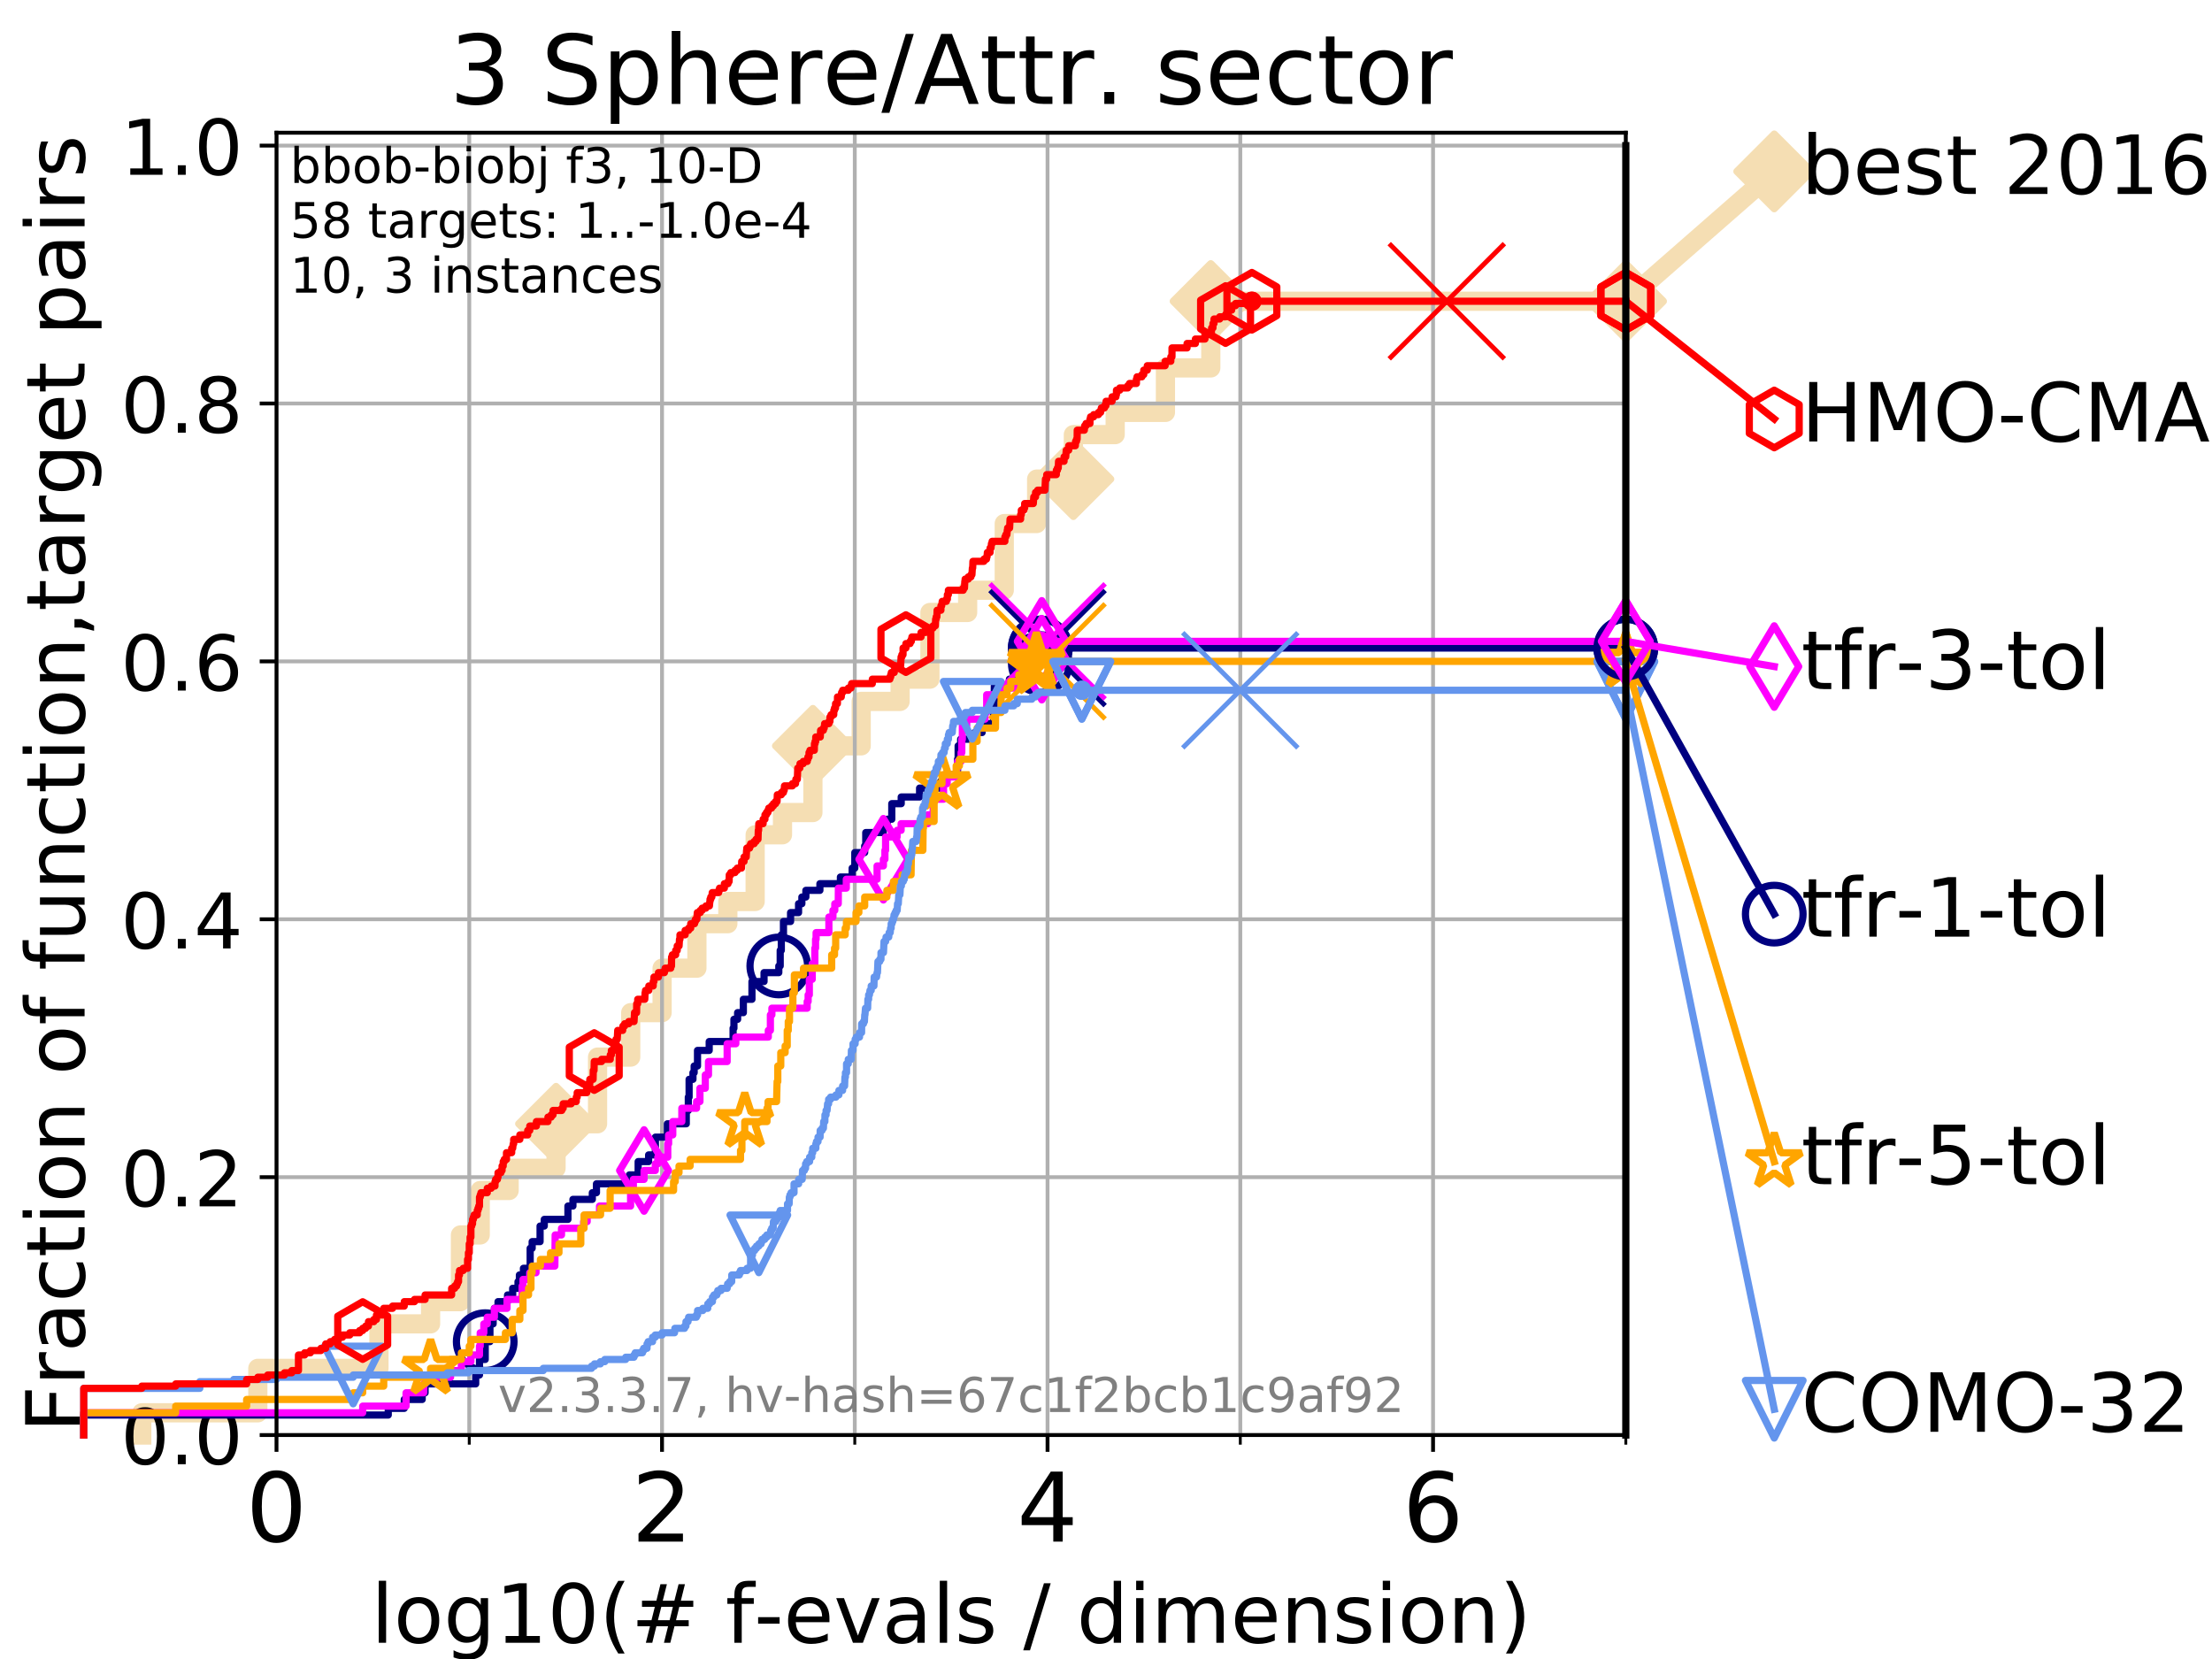 <?xml version="1.0" encoding="utf-8" standalone="no"?>
<!DOCTYPE svg PUBLIC "-//W3C//DTD SVG 1.1//EN"
  "http://www.w3.org/Graphics/SVG/1.1/DTD/svg11.dtd">
<!-- Created with matplotlib (https://matplotlib.org/) -->
<svg height="345.6pt" version="1.1" viewBox="0 0 460.8 345.6" width="460.8pt" xmlns="http://www.w3.org/2000/svg" xmlns:xlink="http://www.w3.org/1999/xlink">
 <defs>
  <style type="text/css">
*{stroke-linecap:butt;stroke-linejoin:round;}
  </style>
 </defs>
 <g id="figure_1">
  <g id="patch_1">
   <path d="M 0 345.6 
L 460.8 345.6 
L 460.8 0 
L 0 0 
z
" style="fill:#ffffff;"/>
  </g>
  <g id="axes_1">
   <g id="patch_2">
    <path d="M 57.6 298.944 
L 338.688 298.944 
L 338.688 27.648 
L 57.6 27.648 
z
" style="fill:#ffffff;"/>
   </g>
   <g id="line2d_1">
    <path d="M 29.533 298.944 
L 29.533 294.313 
L 53.709 294.313 
L 53.709 285.05 
L 78.942 285.05 
L 78.942 275.788 
L 89.698 275.788 
L 89.698 271.157 
L 95.918 271.157 
L 95.918 257.263 
L 100.04 257.263 
L 100.04 248.001 
L 106.061 248.001 
L 106.061 243.37 
L 115.835 243.37 
L 115.835 234.107 
L 124.482 234.107 
L 124.482 220.214 
L 131.389 220.214 
L 131.389 210.951 
L 137.928 210.951 
L 137.928 201.689 
L 145.178 201.689 
L 145.178 192.426 
L 151.621 192.426 
L 151.621 187.795 
L 157.312 187.795 
L 157.312 173.901 
L 163.008 173.901 
L 163.008 169.27 
L 169.343 169.27 
L 169.343 155.377 
L 179.4 155.377 
L 179.4 146.114 
L 187.511 146.114 
L 187.511 141.483 
L 193.72 141.483 
L 193.72 127.589 
L 201.577 127.589 
L 201.577 122.958 
L 209.207 122.958 
L 209.207 109.065 
L 215.951 109.065 
L 215.951 99.802 
L 223.6 99.802 
L 223.6 90.54 
L 232.313 90.54 
L 232.313 85.909 
L 242.782 85.909 
L 242.782 76.646 
L 252.23 76.646 
L 252.23 62.753 
L 338.688 62.753 
" style="fill:none;stroke:#f5deb3;stroke-linecap:square;stroke-width:4;"/>
   </g>
   <g id="line2d_2">
    <defs>
     <path d="M 0 7.778 
L 7.778 0 
L 0 -7.778 
L -7.778 0 
z
" id="mec3f64506c" style="stroke:#f5deb3;stroke-linejoin:miter;stroke-width:1.5;"/>
    </defs>
    <g>
     <use style="fill:#f5deb3;stroke:#f5deb3;stroke-linejoin:miter;stroke-width:1.5;" x="115.835" xlink:href="#mec3f64506c" y="234.107"/>
     <use style="fill:#f5deb3;stroke:#f5deb3;stroke-linejoin:miter;stroke-width:1.5;" x="169.343" xlink:href="#mec3f64506c" y="155.377"/>
     <use style="fill:#f5deb3;stroke:#f5deb3;stroke-linejoin:miter;stroke-width:1.5;" x="223.6" xlink:href="#mec3f64506c" y="99.802"/>
     <use style="fill:#f5deb3;stroke:#f5deb3;stroke-linejoin:miter;stroke-width:1.5;" x="252.23" xlink:href="#mec3f64506c" y="62.753"/>
     <use style="fill:#f5deb3;stroke:#f5deb3;stroke-linejoin:miter;stroke-width:1.5;" x="252.23" xlink:href="#mec3f64506c" y="62.753"/>
     <use style="fill:#f5deb3;stroke:#f5deb3;stroke-linejoin:miter;stroke-width:1.5;" x="338.688" xlink:href="#mec3f64506c" y="62.753"/>
    </g>
   </g>
   <g id="line2d_3">
    <path style="fill:none;stroke:#f5deb3;stroke-linecap:square;stroke-width:4;"/>
    <g/>
   </g>
   <g id="line2d_4">
    <path d="M 338.688 62.753 
L 369.608 35.706 
" style="fill:none;stroke:#f5deb3;stroke-linecap:square;stroke-width:4;"/>
    <g>
     <use style="fill:#f5deb3;stroke:#f5deb3;stroke-linejoin:miter;stroke-width:1.5;" x="338.688" xlink:href="#mec3f64506c" y="62.753"/>
     <use style="fill:#f5deb3;stroke:#f5deb3;stroke-linejoin:miter;stroke-width:1.5;" x="369.608" xlink:href="#mec3f64506c" y="35.706"/>
    </g>
   </g>
   <g id="matplotlib.axis_1">
    <g id="xtick_1">
     <g id="line2d_5">
      <path clip-path="url(#p8c5fba9e17)" d="M 57.6 298.944 
L 57.6 27.648 
" style="fill:none;stroke:#b0b0b0;stroke-linecap:square;stroke-width:0.8;"/>
     </g>
     <g id="line2d_6">
      <defs>
       <path d="M 0 0 
L 0 3.5 
" id="m6cf94ee132" style="stroke:#000000;stroke-width:0.8;"/>
      </defs>
      <g>
       <use style="stroke:#000000;stroke-width:0.8;" x="57.6" xlink:href="#m6cf94ee132" y="298.944"/>
      </g>
     </g>
     <g id="text_1">
      <!-- 0 -->
      <defs>
       <path d="M 31.781 66.406 
Q 24.172 66.406 20.328 58.906 
Q 16.5 51.422 16.5 36.375 
Q 16.5 21.391 20.328 13.891 
Q 24.172 6.391 31.781 6.391 
Q 39.453 6.391 43.281 13.891 
Q 47.125 21.391 47.125 36.375 
Q 47.125 51.422 43.281 58.906 
Q 39.453 66.406 31.781 66.406 
z
M 31.781 74.219 
Q 44.047 74.219 50.516 64.516 
Q 56.984 54.828 56.984 36.375 
Q 56.984 17.969 50.516 8.266 
Q 44.047 -1.422 31.781 -1.422 
Q 19.531 -1.422 13.062 8.266 
Q 6.594 17.969 6.594 36.375 
Q 6.594 54.828 13.062 64.516 
Q 19.531 74.219 31.781 74.219 
z
" id="DejaVuSans-48"/>
      </defs>
      <g transform="translate(51.237 321.141)scale(0.2 -0.2)">
       <use xlink:href="#DejaVuSans-48"/>
      </g>
     </g>
    </g>
    <g id="xtick_2">
     <g id="line2d_7">
      <path clip-path="url(#p8c5fba9e17)" d="M 137.911 298.944 
L 137.911 27.648 
" style="fill:none;stroke:#b0b0b0;stroke-linecap:square;stroke-width:0.8;"/>
     </g>
     <g id="line2d_8">
      <g>
       <use style="stroke:#000000;stroke-width:0.8;" x="137.911" xlink:href="#m6cf94ee132" y="298.944"/>
      </g>
     </g>
     <g id="text_2">
      <!-- 2 -->
      <defs>
       <path d="M 19.188 8.297 
L 53.609 8.297 
L 53.609 0 
L 7.328 0 
L 7.328 8.297 
Q 12.938 14.109 22.625 23.891 
Q 32.328 33.688 34.812 36.531 
Q 39.547 41.844 41.422 45.531 
Q 43.312 49.219 43.312 52.781 
Q 43.312 58.594 39.234 62.25 
Q 35.156 65.922 28.609 65.922 
Q 23.969 65.922 18.812 64.312 
Q 13.672 62.703 7.812 59.422 
L 7.812 69.391 
Q 13.766 71.781 18.938 73 
Q 24.125 74.219 28.422 74.219 
Q 39.75 74.219 46.484 68.547 
Q 53.219 62.891 53.219 53.422 
Q 53.219 48.922 51.531 44.891 
Q 49.859 40.875 45.406 35.406 
Q 44.188 33.984 37.641 27.219 
Q 31.109 20.453 19.188 8.297 
z
" id="DejaVuSans-50"/>
      </defs>
      <g transform="translate(131.548 321.141)scale(0.2 -0.2)">
       <use xlink:href="#DejaVuSans-50"/>
      </g>
     </g>
    </g>
    <g id="xtick_3">
     <g id="line2d_9">
      <path clip-path="url(#p8c5fba9e17)" d="M 218.222 298.944 
L 218.222 27.648 
" style="fill:none;stroke:#b0b0b0;stroke-linecap:square;stroke-width:0.8;"/>
     </g>
     <g id="line2d_10">
      <g>
       <use style="stroke:#000000;stroke-width:0.8;" x="218.222" xlink:href="#m6cf94ee132" y="298.944"/>
      </g>
     </g>
     <g id="text_3">
      <!-- 4 -->
      <defs>
       <path d="M 37.797 64.312 
L 12.891 25.391 
L 37.797 25.391 
z
M 35.203 72.906 
L 47.609 72.906 
L 47.609 25.391 
L 58.016 25.391 
L 58.016 17.188 
L 47.609 17.188 
L 47.609 0 
L 37.797 0 
L 37.797 17.188 
L 4.891 17.188 
L 4.891 26.703 
z
" id="DejaVuSans-52"/>
      </defs>
      <g transform="translate(211.859 321.141)scale(0.2 -0.2)">
       <use xlink:href="#DejaVuSans-52"/>
      </g>
     </g>
    </g>
    <g id="xtick_4">
     <g id="line2d_11">
      <path clip-path="url(#p8c5fba9e17)" d="M 298.533 298.944 
L 298.533 27.648 
" style="fill:none;stroke:#b0b0b0;stroke-linecap:square;stroke-width:0.8;"/>
     </g>
     <g id="line2d_12">
      <g>
       <use style="stroke:#000000;stroke-width:0.8;" x="298.533" xlink:href="#m6cf94ee132" y="298.944"/>
      </g>
     </g>
     <g id="text_4">
      <!-- 6 -->
      <defs>
       <path d="M 33.016 40.375 
Q 26.375 40.375 22.484 35.828 
Q 18.609 31.297 18.609 23.391 
Q 18.609 15.531 22.484 10.953 
Q 26.375 6.391 33.016 6.391 
Q 39.656 6.391 43.531 10.953 
Q 47.406 15.531 47.406 23.391 
Q 47.406 31.297 43.531 35.828 
Q 39.656 40.375 33.016 40.375 
z
M 52.594 71.297 
L 52.594 62.312 
Q 48.875 64.062 45.094 64.984 
Q 41.312 65.922 37.594 65.922 
Q 27.828 65.922 22.672 59.328 
Q 17.531 52.734 16.797 39.406 
Q 19.672 43.656 24.016 45.922 
Q 28.375 48.188 33.594 48.188 
Q 44.578 48.188 50.953 41.516 
Q 57.328 34.859 57.328 23.391 
Q 57.328 12.156 50.688 5.359 
Q 44.047 -1.422 33.016 -1.422 
Q 20.359 -1.422 13.672 8.266 
Q 6.984 17.969 6.984 36.375 
Q 6.984 53.656 15.188 63.938 
Q 23.391 74.219 37.203 74.219 
Q 40.922 74.219 44.703 73.484 
Q 48.484 72.75 52.594 71.297 
z
" id="DejaVuSans-54"/>
      </defs>
      <g transform="translate(292.17 321.141)scale(0.2 -0.2)">
       <use xlink:href="#DejaVuSans-54"/>
      </g>
     </g>
    </g>
    <g id="xtick_5">
     <g id="line2d_13">
      <path clip-path="url(#p8c5fba9e17)" d="M 97.755 298.944 
L 97.755 27.648 
" style="fill:none;stroke:#b0b0b0;stroke-linecap:square;stroke-width:0.8;"/>
     </g>
     <g id="line2d_14">
      <defs>
       <path d="M 0 0 
L 0 2 
" id="m0fbc8565ee" style="stroke:#000000;stroke-width:0.6;"/>
      </defs>
      <g>
       <use style="stroke:#000000;stroke-width:0.6;" x="97.755" xlink:href="#m0fbc8565ee" y="298.944"/>
      </g>
     </g>
    </g>
    <g id="xtick_6">
     <g id="line2d_15">
      <path clip-path="url(#p8c5fba9e17)" d="M 178.066 298.944 
L 178.066 27.648 
" style="fill:none;stroke:#b0b0b0;stroke-linecap:square;stroke-width:0.8;"/>
     </g>
     <g id="line2d_16">
      <g>
       <use style="stroke:#000000;stroke-width:0.6;" x="178.066" xlink:href="#m0fbc8565ee" y="298.944"/>
      </g>
     </g>
    </g>
    <g id="xtick_7">
     <g id="line2d_17">
      <path clip-path="url(#p8c5fba9e17)" d="M 258.377 298.944 
L 258.377 27.648 
" style="fill:none;stroke:#b0b0b0;stroke-linecap:square;stroke-width:0.8;"/>
     </g>
     <g id="line2d_18">
      <g>
       <use style="stroke:#000000;stroke-width:0.6;" x="258.377" xlink:href="#m0fbc8565ee" y="298.944"/>
      </g>
     </g>
    </g>
    <g id="xtick_8">
     <g id="line2d_19">
      <path clip-path="url(#p8c5fba9e17)" d="M 338.688 298.944 
L 338.688 27.648 
" style="fill:none;stroke:#b0b0b0;stroke-linecap:square;stroke-width:0.8;"/>
     </g>
     <g id="line2d_20">
      <g>
       <use style="stroke:#000000;stroke-width:0.6;" x="338.688" xlink:href="#m0fbc8565ee" y="298.944"/>
      </g>
     </g>
    </g>
    <g id="text_5">
     <!-- log10(# f-evals / dimension) -->
     <defs>
      <path d="M 9.422 75.984 
L 18.406 75.984 
L 18.406 0 
L 9.422 0 
z
" id="DejaVuSans-108"/>
      <path d="M 30.609 48.391 
Q 23.391 48.391 19.188 42.75 
Q 14.984 37.109 14.984 27.297 
Q 14.984 17.484 19.156 11.844 
Q 23.344 6.203 30.609 6.203 
Q 37.797 6.203 41.984 11.859 
Q 46.188 17.531 46.188 27.297 
Q 46.188 37.016 41.984 42.703 
Q 37.797 48.391 30.609 48.391 
z
M 30.609 56 
Q 42.328 56 49.016 48.375 
Q 55.719 40.766 55.719 27.297 
Q 55.719 13.875 49.016 6.219 
Q 42.328 -1.422 30.609 -1.422 
Q 18.844 -1.422 12.172 6.219 
Q 5.516 13.875 5.516 27.297 
Q 5.516 40.766 12.172 48.375 
Q 18.844 56 30.609 56 
z
" id="DejaVuSans-111"/>
      <path d="M 45.406 27.984 
Q 45.406 37.75 41.375 43.109 
Q 37.359 48.484 30.078 48.484 
Q 22.859 48.484 18.828 43.109 
Q 14.797 37.75 14.797 27.984 
Q 14.797 18.266 18.828 12.891 
Q 22.859 7.516 30.078 7.516 
Q 37.359 7.516 41.375 12.891 
Q 45.406 18.266 45.406 27.984 
z
M 54.391 6.781 
Q 54.391 -7.172 48.188 -13.984 
Q 42 -20.797 29.203 -20.797 
Q 24.469 -20.797 20.266 -20.094 
Q 16.062 -19.391 12.109 -17.922 
L 12.109 -9.188 
Q 16.062 -11.328 19.922 -12.344 
Q 23.781 -13.375 27.781 -13.375 
Q 36.625 -13.375 41.016 -8.766 
Q 45.406 -4.156 45.406 5.172 
L 45.406 9.625 
Q 42.625 4.781 38.281 2.391 
Q 33.938 0 27.875 0 
Q 17.828 0 11.672 7.656 
Q 5.516 15.328 5.516 27.984 
Q 5.516 40.672 11.672 48.328 
Q 17.828 56 27.875 56 
Q 33.938 56 38.281 53.609 
Q 42.625 51.219 45.406 46.391 
L 45.406 54.688 
L 54.391 54.688 
z
" id="DejaVuSans-103"/>
      <path d="M 12.406 8.297 
L 28.516 8.297 
L 28.516 63.922 
L 10.984 60.406 
L 10.984 69.391 
L 28.422 72.906 
L 38.281 72.906 
L 38.281 8.297 
L 54.391 8.297 
L 54.391 0 
L 12.406 0 
z
" id="DejaVuSans-49"/>
      <path d="M 31 75.875 
Q 24.469 64.656 21.281 53.656 
Q 18.109 42.672 18.109 31.391 
Q 18.109 20.125 21.312 9.062 
Q 24.516 -2 31 -13.188 
L 23.188 -13.188 
Q 15.875 -1.703 12.234 9.375 
Q 8.594 20.453 8.594 31.391 
Q 8.594 42.281 12.203 53.312 
Q 15.828 64.359 23.188 75.875 
z
" id="DejaVuSans-40"/>
      <path d="M 51.125 44 
L 36.922 44 
L 32.812 27.688 
L 47.125 27.688 
z
M 43.797 71.781 
L 38.719 51.516 
L 52.984 51.516 
L 58.109 71.781 
L 65.922 71.781 
L 60.891 51.516 
L 76.125 51.516 
L 76.125 44 
L 58.984 44 
L 54.984 27.688 
L 70.516 27.688 
L 70.516 20.219 
L 53.078 20.219 
L 48 0 
L 40.188 0 
L 45.219 20.219 
L 30.906 20.219 
L 25.875 0 
L 18.016 0 
L 23.094 20.219 
L 7.719 20.219 
L 7.719 27.688 
L 24.906 27.688 
L 29 44 
L 13.281 44 
L 13.281 51.516 
L 30.906 51.516 
L 35.891 71.781 
z
" id="DejaVuSans-35"/>
      <path id="DejaVuSans-32"/>
      <path d="M 37.109 75.984 
L 37.109 68.5 
L 28.516 68.5 
Q 23.688 68.5 21.797 66.547 
Q 19.922 64.594 19.922 59.516 
L 19.922 54.688 
L 34.719 54.688 
L 34.719 47.703 
L 19.922 47.703 
L 19.922 0 
L 10.891 0 
L 10.891 47.703 
L 2.297 47.703 
L 2.297 54.688 
L 10.891 54.688 
L 10.891 58.5 
Q 10.891 67.625 15.141 71.797 
Q 19.391 75.984 28.609 75.984 
z
" id="DejaVuSans-102"/>
      <path d="M 4.891 31.391 
L 31.203 31.391 
L 31.203 23.391 
L 4.891 23.391 
z
" id="DejaVuSans-45"/>
      <path d="M 56.203 29.594 
L 56.203 25.203 
L 14.891 25.203 
Q 15.484 15.922 20.484 11.062 
Q 25.484 6.203 34.422 6.203 
Q 39.594 6.203 44.453 7.469 
Q 49.312 8.734 54.109 11.281 
L 54.109 2.781 
Q 49.266 0.734 44.188 -0.344 
Q 39.109 -1.422 33.891 -1.422 
Q 20.797 -1.422 13.156 6.188 
Q 5.516 13.812 5.516 26.812 
Q 5.516 40.234 12.766 48.109 
Q 20.016 56 32.328 56 
Q 43.359 56 49.781 48.891 
Q 56.203 41.797 56.203 29.594 
z
M 47.219 32.234 
Q 47.125 39.594 43.094 43.984 
Q 39.062 48.391 32.422 48.391 
Q 24.906 48.391 20.391 44.141 
Q 15.875 39.891 15.188 32.172 
z
" id="DejaVuSans-101"/>
      <path d="M 2.984 54.688 
L 12.5 54.688 
L 29.594 8.797 
L 46.688 54.688 
L 56.203 54.688 
L 35.688 0 
L 23.484 0 
z
" id="DejaVuSans-118"/>
      <path d="M 34.281 27.484 
Q 23.391 27.484 19.188 25 
Q 14.984 22.516 14.984 16.5 
Q 14.984 11.719 18.141 8.906 
Q 21.297 6.109 26.703 6.109 
Q 34.188 6.109 38.703 11.406 
Q 43.219 16.703 43.219 25.484 
L 43.219 27.484 
z
M 52.203 31.203 
L 52.203 0 
L 43.219 0 
L 43.219 8.297 
Q 40.141 3.328 35.547 0.953 
Q 30.953 -1.422 24.312 -1.422 
Q 15.922 -1.422 10.953 3.297 
Q 6 8.016 6 15.922 
Q 6 25.141 12.172 29.828 
Q 18.359 34.516 30.609 34.516 
L 43.219 34.516 
L 43.219 35.406 
Q 43.219 41.609 39.141 45 
Q 35.062 48.391 27.688 48.391 
Q 23 48.391 18.547 47.266 
Q 14.109 46.141 10.016 43.891 
L 10.016 52.203 
Q 14.938 54.109 19.578 55.047 
Q 24.219 56 28.609 56 
Q 40.484 56 46.344 49.844 
Q 52.203 43.703 52.203 31.203 
z
" id="DejaVuSans-97"/>
      <path d="M 44.281 53.078 
L 44.281 44.578 
Q 40.484 46.531 36.375 47.5 
Q 32.281 48.484 27.875 48.484 
Q 21.188 48.484 17.844 46.438 
Q 14.5 44.391 14.5 40.281 
Q 14.5 37.156 16.891 35.375 
Q 19.281 33.594 26.516 31.984 
L 29.594 31.297 
Q 39.156 29.25 43.188 25.516 
Q 47.219 21.781 47.219 15.094 
Q 47.219 7.469 41.188 3.016 
Q 35.156 -1.422 24.609 -1.422 
Q 20.219 -1.422 15.453 -0.562 
Q 10.688 0.297 5.422 2 
L 5.422 11.281 
Q 10.406 8.688 15.234 7.391 
Q 20.062 6.109 24.812 6.109 
Q 31.156 6.109 34.562 8.281 
Q 37.984 10.453 37.984 14.406 
Q 37.984 18.062 35.516 20.016 
Q 33.062 21.969 24.703 23.781 
L 21.578 24.516 
Q 13.234 26.266 9.516 29.906 
Q 5.812 33.547 5.812 39.891 
Q 5.812 47.609 11.281 51.797 
Q 16.75 56 26.812 56 
Q 31.781 56 36.172 55.266 
Q 40.578 54.547 44.281 53.078 
z
" id="DejaVuSans-115"/>
      <path d="M 25.391 72.906 
L 33.688 72.906 
L 8.297 -9.281 
L 0 -9.281 
z
" id="DejaVuSans-47"/>
      <path d="M 45.406 46.391 
L 45.406 75.984 
L 54.391 75.984 
L 54.391 0 
L 45.406 0 
L 45.406 8.203 
Q 42.578 3.328 38.25 0.953 
Q 33.938 -1.422 27.875 -1.422 
Q 17.969 -1.422 11.734 6.484 
Q 5.516 14.406 5.516 27.297 
Q 5.516 40.188 11.734 48.094 
Q 17.969 56 27.875 56 
Q 33.938 56 38.25 53.625 
Q 42.578 51.266 45.406 46.391 
z
M 14.797 27.297 
Q 14.797 17.391 18.875 11.75 
Q 22.953 6.109 30.078 6.109 
Q 37.203 6.109 41.297 11.75 
Q 45.406 17.391 45.406 27.297 
Q 45.406 37.203 41.297 42.844 
Q 37.203 48.484 30.078 48.484 
Q 22.953 48.484 18.875 42.844 
Q 14.797 37.203 14.797 27.297 
z
" id="DejaVuSans-100"/>
      <path d="M 9.422 54.688 
L 18.406 54.688 
L 18.406 0 
L 9.422 0 
z
M 9.422 75.984 
L 18.406 75.984 
L 18.406 64.594 
L 9.422 64.594 
z
" id="DejaVuSans-105"/>
      <path d="M 52 44.188 
Q 55.375 50.25 60.062 53.125 
Q 64.75 56 71.094 56 
Q 79.641 56 84.281 50.016 
Q 88.922 44.047 88.922 33.016 
L 88.922 0 
L 79.891 0 
L 79.891 32.719 
Q 79.891 40.578 77.094 44.375 
Q 74.312 48.188 68.609 48.188 
Q 61.625 48.188 57.562 43.547 
Q 53.516 38.922 53.516 30.906 
L 53.516 0 
L 44.484 0 
L 44.484 32.719 
Q 44.484 40.625 41.703 44.406 
Q 38.922 48.188 33.109 48.188 
Q 26.219 48.188 22.156 43.531 
Q 18.109 38.875 18.109 30.906 
L 18.109 0 
L 9.078 0 
L 9.078 54.688 
L 18.109 54.688 
L 18.109 46.188 
Q 21.188 51.219 25.484 53.609 
Q 29.781 56 35.688 56 
Q 41.656 56 45.828 52.969 
Q 50 49.953 52 44.188 
z
" id="DejaVuSans-109"/>
      <path d="M 54.891 33.016 
L 54.891 0 
L 45.906 0 
L 45.906 32.719 
Q 45.906 40.484 42.875 44.328 
Q 39.844 48.188 33.797 48.188 
Q 26.516 48.188 22.312 43.547 
Q 18.109 38.922 18.109 30.906 
L 18.109 0 
L 9.078 0 
L 9.078 54.688 
L 18.109 54.688 
L 18.109 46.188 
Q 21.344 51.125 25.703 53.562 
Q 30.078 56 35.797 56 
Q 45.219 56 50.047 50.172 
Q 54.891 44.344 54.891 33.016 
z
" id="DejaVuSans-110"/>
      <path d="M 8.016 75.875 
L 15.828 75.875 
Q 23.141 64.359 26.781 53.312 
Q 30.422 42.281 30.422 31.391 
Q 30.422 20.453 26.781 9.375 
Q 23.141 -1.703 15.828 -13.188 
L 8.016 -13.188 
Q 14.5 -2 17.703 9.062 
Q 20.906 20.125 20.906 31.391 
Q 20.906 42.672 17.703 53.656 
Q 14.5 64.656 8.016 75.875 
z
" id="DejaVuSans-41"/>
     </defs>
     <g transform="translate(77.303 342.218)scale(0.17 -0.17)">
      <use xlink:href="#DejaVuSans-108"/>
      <use x="27.783" xlink:href="#DejaVuSans-111"/>
      <use x="88.965" xlink:href="#DejaVuSans-103"/>
      <use x="152.441" xlink:href="#DejaVuSans-49"/>
      <use x="216.064" xlink:href="#DejaVuSans-48"/>
      <use x="279.688" xlink:href="#DejaVuSans-40"/>
      <use x="318.701" xlink:href="#DejaVuSans-35"/>
      <use x="402.49" xlink:href="#DejaVuSans-32"/>
      <use x="434.277" xlink:href="#DejaVuSans-102"/>
      <use x="469.404" xlink:href="#DejaVuSans-45"/>
      <use x="505.488" xlink:href="#DejaVuSans-101"/>
      <use x="567.012" xlink:href="#DejaVuSans-118"/>
      <use x="626.191" xlink:href="#DejaVuSans-97"/>
      <use x="687.471" xlink:href="#DejaVuSans-108"/>
      <use x="715.254" xlink:href="#DejaVuSans-115"/>
      <use x="767.354" xlink:href="#DejaVuSans-32"/>
      <use x="799.141" xlink:href="#DejaVuSans-47"/>
      <use x="832.832" xlink:href="#DejaVuSans-32"/>
      <use x="864.619" xlink:href="#DejaVuSans-100"/>
      <use x="928.096" xlink:href="#DejaVuSans-105"/>
      <use x="955.879" xlink:href="#DejaVuSans-109"/>
      <use x="1053.291" xlink:href="#DejaVuSans-101"/>
      <use x="1114.814" xlink:href="#DejaVuSans-110"/>
      <use x="1178.193" xlink:href="#DejaVuSans-115"/>
      <use x="1230.293" xlink:href="#DejaVuSans-105"/>
      <use x="1258.076" xlink:href="#DejaVuSans-111"/>
      <use x="1319.258" xlink:href="#DejaVuSans-110"/>
      <use x="1382.637" xlink:href="#DejaVuSans-41"/>
     </g>
    </g>
   </g>
   <g id="matplotlib.axis_2">
    <g id="ytick_1">
     <g id="line2d_21">
      <path clip-path="url(#p8c5fba9e17)" d="M 57.6 298.944 
L 338.688 298.944 
" style="fill:none;stroke:#b0b0b0;stroke-linecap:square;stroke-width:0.8;"/>
     </g>
     <g id="line2d_22">
      <defs>
       <path d="M 0 0 
L -3.5 0 
" id="md51d2f649b" style="stroke:#000000;stroke-width:0.8;"/>
      </defs>
      <g>
       <use style="stroke:#000000;stroke-width:0.8;" x="57.6" xlink:href="#md51d2f649b" y="298.944"/>
      </g>
     </g>
     <g id="text_6">
      <!-- 0.0 -->
      <defs>
       <path d="M 10.688 12.406 
L 21 12.406 
L 21 0 
L 10.688 0 
z
" id="DejaVuSans-46"/>
      </defs>
      <g transform="translate(25.155 305.023)scale(0.16 -0.16)">
       <use xlink:href="#DejaVuSans-48"/>
       <use x="63.623" xlink:href="#DejaVuSans-46"/>
       <use x="95.41" xlink:href="#DejaVuSans-48"/>
      </g>
     </g>
    </g>
    <g id="ytick_2">
     <g id="line2d_23">
      <path clip-path="url(#p8c5fba9e17)" d="M 57.6 245.222 
L 338.688 245.222 
" style="fill:none;stroke:#b0b0b0;stroke-linecap:square;stroke-width:0.8;"/>
     </g>
     <g id="line2d_24">
      <g>
       <use style="stroke:#000000;stroke-width:0.8;" x="57.6" xlink:href="#md51d2f649b" y="245.222"/>
      </g>
     </g>
     <g id="text_7">
      <!-- 0.2 -->
      <g transform="translate(25.155 251.301)scale(0.16 -0.16)">
       <use xlink:href="#DejaVuSans-48"/>
       <use x="63.623" xlink:href="#DejaVuSans-46"/>
       <use x="95.41" xlink:href="#DejaVuSans-50"/>
      </g>
     </g>
    </g>
    <g id="ytick_3">
     <g id="line2d_25">
      <path clip-path="url(#p8c5fba9e17)" d="M 57.6 191.5 
L 338.688 191.5 
" style="fill:none;stroke:#b0b0b0;stroke-linecap:square;stroke-width:0.8;"/>
     </g>
     <g id="line2d_26">
      <g>
       <use style="stroke:#000000;stroke-width:0.8;" x="57.6" xlink:href="#md51d2f649b" y="191.5"/>
      </g>
     </g>
     <g id="text_8">
      <!-- 0.4 -->
      <g transform="translate(25.155 197.579)scale(0.16 -0.16)">
       <use xlink:href="#DejaVuSans-48"/>
       <use x="63.623" xlink:href="#DejaVuSans-46"/>
       <use x="95.41" xlink:href="#DejaVuSans-52"/>
      </g>
     </g>
    </g>
    <g id="ytick_4">
     <g id="line2d_27">
      <path clip-path="url(#p8c5fba9e17)" d="M 57.6 137.778 
L 338.688 137.778 
" style="fill:none;stroke:#b0b0b0;stroke-linecap:square;stroke-width:0.8;"/>
     </g>
     <g id="line2d_28">
      <g>
       <use style="stroke:#000000;stroke-width:0.8;" x="57.6" xlink:href="#md51d2f649b" y="137.778"/>
      </g>
     </g>
     <g id="text_9">
      <!-- 0.6 -->
      <g transform="translate(25.155 143.857)scale(0.16 -0.16)">
       <use xlink:href="#DejaVuSans-48"/>
       <use x="63.623" xlink:href="#DejaVuSans-46"/>
       <use x="95.41" xlink:href="#DejaVuSans-54"/>
      </g>
     </g>
    </g>
    <g id="ytick_5">
     <g id="line2d_29">
      <path clip-path="url(#p8c5fba9e17)" d="M 57.6 84.056 
L 338.688 84.056 
" style="fill:none;stroke:#b0b0b0;stroke-linecap:square;stroke-width:0.8;"/>
     </g>
     <g id="line2d_30">
      <g>
       <use style="stroke:#000000;stroke-width:0.8;" x="57.6" xlink:href="#md51d2f649b" y="84.056"/>
      </g>
     </g>
     <g id="text_10">
      <!-- 0.8 -->
      <defs>
       <path d="M 31.781 34.625 
Q 24.75 34.625 20.719 30.859 
Q 16.703 27.094 16.703 20.516 
Q 16.703 13.922 20.719 10.156 
Q 24.75 6.391 31.781 6.391 
Q 38.812 6.391 42.859 10.172 
Q 46.922 13.969 46.922 20.516 
Q 46.922 27.094 42.891 30.859 
Q 38.875 34.625 31.781 34.625 
z
M 21.922 38.812 
Q 15.578 40.375 12.031 44.719 
Q 8.5 49.078 8.5 55.328 
Q 8.5 64.062 14.719 69.141 
Q 20.953 74.219 31.781 74.219 
Q 42.672 74.219 48.875 69.141 
Q 55.078 64.062 55.078 55.328 
Q 55.078 49.078 51.531 44.719 
Q 48 40.375 41.703 38.812 
Q 48.828 37.156 52.797 32.312 
Q 56.781 27.484 56.781 20.516 
Q 56.781 9.906 50.312 4.234 
Q 43.844 -1.422 31.781 -1.422 
Q 19.734 -1.422 13.25 4.234 
Q 6.781 9.906 6.781 20.516 
Q 6.781 27.484 10.781 32.312 
Q 14.797 37.156 21.922 38.812 
z
M 18.312 54.391 
Q 18.312 48.734 21.844 45.562 
Q 25.391 42.391 31.781 42.391 
Q 38.141 42.391 41.719 45.562 
Q 45.312 48.734 45.312 54.391 
Q 45.312 60.062 41.719 63.234 
Q 38.141 66.406 31.781 66.406 
Q 25.391 66.406 21.844 63.234 
Q 18.312 60.062 18.312 54.391 
z
" id="DejaVuSans-56"/>
      </defs>
      <g transform="translate(25.155 90.135)scale(0.16 -0.16)">
       <use xlink:href="#DejaVuSans-48"/>
       <use x="63.623" xlink:href="#DejaVuSans-46"/>
       <use x="95.41" xlink:href="#DejaVuSans-56"/>
      </g>
     </g>
    </g>
    <g id="ytick_6">
     <g id="line2d_31">
      <path clip-path="url(#p8c5fba9e17)" d="M 57.6 30.334 
L 338.688 30.334 
" style="fill:none;stroke:#b0b0b0;stroke-linecap:square;stroke-width:0.8;"/>
     </g>
     <g id="line2d_32">
      <g>
       <use style="stroke:#000000;stroke-width:0.8;" x="57.6" xlink:href="#md51d2f649b" y="30.334"/>
      </g>
     </g>
     <g id="text_11">
      <!-- 1.0 -->
      <g transform="translate(25.155 36.413)scale(0.16 -0.16)">
       <use xlink:href="#DejaVuSans-49"/>
       <use x="63.623" xlink:href="#DejaVuSans-46"/>
       <use x="95.41" xlink:href="#DejaVuSans-48"/>
      </g>
     </g>
    </g>
    <g id="text_12">
     <!-- Fraction of function,target pairs -->
     <defs>
      <path d="M 9.812 72.906 
L 51.703 72.906 
L 51.703 64.594 
L 19.672 64.594 
L 19.672 43.109 
L 48.578 43.109 
L 48.578 34.812 
L 19.672 34.812 
L 19.672 0 
L 9.812 0 
z
" id="DejaVuSans-70"/>
      <path d="M 41.109 46.297 
Q 39.594 47.172 37.812 47.578 
Q 36.031 48 33.891 48 
Q 26.266 48 22.188 43.047 
Q 18.109 38.094 18.109 28.812 
L 18.109 0 
L 9.078 0 
L 9.078 54.688 
L 18.109 54.688 
L 18.109 46.188 
Q 20.953 51.172 25.484 53.578 
Q 30.031 56 36.531 56 
Q 37.453 56 38.578 55.875 
Q 39.703 55.766 41.062 55.516 
z
" id="DejaVuSans-114"/>
      <path d="M 48.781 52.594 
L 48.781 44.188 
Q 44.969 46.297 41.141 47.344 
Q 37.312 48.391 33.406 48.391 
Q 24.656 48.391 19.812 42.844 
Q 14.984 37.312 14.984 27.297 
Q 14.984 17.281 19.812 11.734 
Q 24.656 6.203 33.406 6.203 
Q 37.312 6.203 41.141 7.25 
Q 44.969 8.297 48.781 10.406 
L 48.781 2.094 
Q 45.016 0.344 40.984 -0.531 
Q 36.969 -1.422 32.422 -1.422 
Q 20.062 -1.422 12.781 6.344 
Q 5.516 14.109 5.516 27.297 
Q 5.516 40.672 12.859 48.328 
Q 20.219 56 33.016 56 
Q 37.156 56 41.109 55.141 
Q 45.062 54.297 48.781 52.594 
z
" id="DejaVuSans-99"/>
      <path d="M 18.312 70.219 
L 18.312 54.688 
L 36.812 54.688 
L 36.812 47.703 
L 18.312 47.703 
L 18.312 18.016 
Q 18.312 11.328 20.141 9.422 
Q 21.969 7.516 27.594 7.516 
L 36.812 7.516 
L 36.812 0 
L 27.594 0 
Q 17.188 0 13.234 3.875 
Q 9.281 7.766 9.281 18.016 
L 9.281 47.703 
L 2.688 47.703 
L 2.688 54.688 
L 9.281 54.688 
L 9.281 70.219 
z
" id="DejaVuSans-116"/>
      <path d="M 8.5 21.578 
L 8.5 54.688 
L 17.484 54.688 
L 17.484 21.922 
Q 17.484 14.156 20.5 10.266 
Q 23.531 6.391 29.594 6.391 
Q 36.859 6.391 41.078 11.031 
Q 45.312 15.672 45.312 23.688 
L 45.312 54.688 
L 54.297 54.688 
L 54.297 0 
L 45.312 0 
L 45.312 8.406 
Q 42.047 3.422 37.719 1 
Q 33.406 -1.422 27.688 -1.422 
Q 18.266 -1.422 13.375 4.438 
Q 8.5 10.297 8.5 21.578 
z
M 31.109 56 
z
" id="DejaVuSans-117"/>
      <path d="M 11.719 12.406 
L 22.016 12.406 
L 22.016 4 
L 14.016 -11.625 
L 7.719 -11.625 
L 11.719 4 
z
" id="DejaVuSans-44"/>
      <path d="M 18.109 8.203 
L 18.109 -20.797 
L 9.078 -20.797 
L 9.078 54.688 
L 18.109 54.688 
L 18.109 46.391 
Q 20.953 51.266 25.266 53.625 
Q 29.594 56 35.594 56 
Q 45.562 56 51.781 48.094 
Q 58.016 40.188 58.016 27.297 
Q 58.016 14.406 51.781 6.484 
Q 45.562 -1.422 35.594 -1.422 
Q 29.594 -1.422 25.266 0.953 
Q 20.953 3.328 18.109 8.203 
z
M 48.688 27.297 
Q 48.688 37.203 44.609 42.844 
Q 40.531 48.484 33.406 48.484 
Q 26.266 48.484 22.188 42.844 
Q 18.109 37.203 18.109 27.297 
Q 18.109 17.391 22.188 11.75 
Q 26.266 6.109 33.406 6.109 
Q 40.531 6.109 44.609 11.75 
Q 48.688 17.391 48.688 27.297 
z
" id="DejaVuSans-112"/>
     </defs>
     <g transform="translate(17.62 298.435)rotate(-90)scale(0.17 -0.17)">
      <use xlink:href="#DejaVuSans-70"/>
      <use x="57.41" xlink:href="#DejaVuSans-114"/>
      <use x="98.523" xlink:href="#DejaVuSans-97"/>
      <use x="159.803" xlink:href="#DejaVuSans-99"/>
      <use x="214.783" xlink:href="#DejaVuSans-116"/>
      <use x="253.992" xlink:href="#DejaVuSans-105"/>
      <use x="281.775" xlink:href="#DejaVuSans-111"/>
      <use x="342.957" xlink:href="#DejaVuSans-110"/>
      <use x="406.336" xlink:href="#DejaVuSans-32"/>
      <use x="438.123" xlink:href="#DejaVuSans-111"/>
      <use x="499.305" xlink:href="#DejaVuSans-102"/>
      <use x="534.51" xlink:href="#DejaVuSans-32"/>
      <use x="566.297" xlink:href="#DejaVuSans-102"/>
      <use x="601.502" xlink:href="#DejaVuSans-117"/>
      <use x="664.881" xlink:href="#DejaVuSans-110"/>
      <use x="728.26" xlink:href="#DejaVuSans-99"/>
      <use x="783.24" xlink:href="#DejaVuSans-116"/>
      <use x="822.449" xlink:href="#DejaVuSans-105"/>
      <use x="850.232" xlink:href="#DejaVuSans-111"/>
      <use x="911.414" xlink:href="#DejaVuSans-110"/>
      <use x="974.793" xlink:href="#DejaVuSans-44"/>
      <use x="1006.58" xlink:href="#DejaVuSans-116"/>
      <use x="1045.789" xlink:href="#DejaVuSans-97"/>
      <use x="1107.068" xlink:href="#DejaVuSans-114"/>
      <use x="1148.166" xlink:href="#DejaVuSans-103"/>
      <use x="1211.643" xlink:href="#DejaVuSans-101"/>
      <use x="1273.166" xlink:href="#DejaVuSans-116"/>
      <use x="1312.375" xlink:href="#DejaVuSans-32"/>
      <use x="1344.162" xlink:href="#DejaVuSans-112"/>
      <use x="1407.639" xlink:href="#DejaVuSans-97"/>
      <use x="1468.918" xlink:href="#DejaVuSans-105"/>
      <use x="1496.701" xlink:href="#DejaVuSans-114"/>
      <use x="1537.814" xlink:href="#DejaVuSans-115"/>
     </g>
    </g>
   </g>
   <g id="line2d_33">
    <defs>
     <path d="M 0 1.5 
C 0.398 1.5 0.779 1.342 1.061 1.061 
C 1.342 0.779 1.5 0.398 1.5 0 
C 1.5 -0.398 1.342 -0.779 1.061 -1.061 
C 0.779 -1.342 0.398 -1.5 0 -1.5 
C -0.398 -1.5 -0.779 -1.342 -1.061 -1.061 
C -1.342 -0.779 -1.5 -0.398 -1.5 0 
C -1.5 0.398 -1.342 0.779 -1.061 1.061 
C -0.779 1.342 -0.398 1.5 0 1.5 
z
" id="m2a7e812cf2" style="stroke:#f5deb3;"/>
    </defs>
    <g>
     <use style="fill:#f5deb3;stroke:#f5deb3;" x="252.23" xlink:href="#m2a7e812cf2" y="62.753"/>
     <use style="fill:#f5deb3;stroke:#f5deb3;" x="252.23" xlink:href="#m2a7e812cf2" y="62.753"/>
    </g>
   </g>
   <g id="line2d_34">
    <defs>
     <path d="M 0 1.5 
C 0.398 1.5 0.779 1.342 1.061 1.061 
C 1.342 0.779 1.5 0.398 1.5 0 
C 1.5 -0.398 1.342 -0.779 1.061 -1.061 
C 0.779 -1.342 0.398 -1.5 0 -1.5 
C -0.398 -1.5 -0.779 -1.342 -1.061 -1.061 
C -1.342 -0.779 -1.5 -0.398 -1.5 0 
C -1.5 0.398 -1.342 0.779 -1.061 1.061 
C -0.779 1.342 -0.398 1.5 0 1.5 
z
" id="m2929ddb18f" style="stroke:#000080;"/>
    </defs>
    <g>
     <use style="fill:#000080;stroke:#000080;" x="216.718" xlink:href="#m2929ddb18f" y="134.999"/>
     <use style="fill:#000080;stroke:#000080;" x="216.718" xlink:href="#m2929ddb18f" y="134.999"/>
    </g>
   </g>
   <g id="line2d_35">
    <path d="M 17.445 298.944 
L 17.445 294.776 
L 80.881 294.776 
L 80.881 293.387 
L 84.213 293.387 
L 84.213 291.534 
L 87.952 291.534 
L 87.952 290.145 
L 88.554 290.145 
L 88.554 288.292 
L 99.098 288.292 
L 99.098 286.44 
L 99.887 286.44 
L 99.887 283.198 
L 101.08 283.198 
L 101.08 279.493 
L 102.06 279.493 
L 102.06 275.788 
L 102.729 275.788 
L 102.729 274.399 
L 102.989 274.399 
L 102.989 272.546 
L 103.747 272.546 
L 103.747 271.157 
L 105.733 271.157 
L 105.733 269.767 
L 106.803 269.767 
L 106.803 268.378 
L 107.909 268.378 
L 107.909 266.989 
L 108.199 266.989 
L 108.199 265.599 
L 109.04 265.599 
L 109.04 264.21 
L 110.443 264.21 
L 110.443 260.042 
L 110.86 260.042 
L 110.86 258.653 
L 112.507 258.653 
L 112.507 255.411 
L 113.383 255.411 
L 113.383 254.021 
L 118.31 254.021 
L 118.31 251.243 
L 119.352 251.243 
L 119.352 249.853 
L 123.394 249.853 
L 123.394 248.464 
L 124.255 248.464 
L 124.255 246.611 
L 131.108 246.611 
L 131.108 244.759 
L 132.94 244.759 
L 132.94 241.98 
L 135.118 241.98 
L 135.118 240.591 
L 136.532 240.591 
L 136.532 236.886 
L 139.025 236.886 
L 139.025 234.107 
L 142.963 234.107 
L 142.963 231.328 
L 143.388 231.328 
L 143.388 228.55 
L 143.553 228.55 
L 143.553 224.845 
L 144.355 224.845 
L 144.355 223.455 
L 144.606 223.455 
L 144.606 222.066 
L 145.304 222.066 
L 145.304 218.824 
L 147.74 218.824 
L 147.74 216.972 
L 152.715 216.972 
L 152.715 214.193 
L 152.893 214.193 
L 152.893 212.34 
L 153.659 212.34 
L 153.659 210.951 
L 154.854 210.951 
L 154.854 208.172 
L 156.646 208.172 
L 156.646 204.467 
L 159.165 204.467 
L 159.165 202.615 
L 162.239 202.615 
L 162.239 201.226 
L 162.53 201.226 
L 162.53 197.984 
L 162.762 197.984 
L 162.762 194.742 
L 163.21 194.742 
L 163.21 191.963 
L 164.69 191.963 
L 164.69 190.111 
L 166.354 190.111 
L 166.354 188.258 
L 167.044 188.258 
L 167.044 186.869 
L 167.877 186.869 
L 167.877 185.479 
L 170.801 185.479 
L 170.801 184.09 
L 175.073 184.09 
L 175.073 182.701 
L 177.521 182.701 
L 177.521 180.848 
L 178.072 180.848 
L 178.072 177.606 
L 180.125 177.606 
L 180.125 176.217 
L 180.354 176.217 
L 180.354 173.438 
L 183.998 173.438 
L 183.998 172.049 
L 184.812 172.049 
L 184.812 170.66 
L 185.774 170.66 
L 185.774 167.418 
L 187.741 167.418 
L 187.741 166.028 
L 191.565 166.028 
L 191.565 164.176 
L 195.925 164.176 
L 195.925 162.787 
L 196.734 162.787 
L 196.734 161.397 
L 199.473 161.397 
L 199.473 158.155 
L 199.597 158.155 
L 199.597 155.377 
L 200.119 155.377 
L 200.119 153.987 
L 203.04 153.987 
L 203.04 152.598 
L 204.593 152.598 
L 204.593 150.745 
L 206.973 150.745 
L 206.973 148.893 
L 207.099 148.893 
L 207.136 142.872 
L 210.279 142.872 
L 210.279 141.483 
L 212.696 141.483 
L 212.696 140.094 
L 212.895 140.094 
L 212.895 138.241 
L 216.718 138.241 
L 216.718 134.999 
L 338.688 134.999 
L 338.688 134.999 
" style="fill:none;stroke:#000080;stroke-linecap:square;stroke-width:1.5;"/>
   </g>
   <g id="line2d_36">
    <defs>
     <path d="M 0 6 
C 1.591 6 3.117 5.368 4.243 4.243 
C 5.368 3.117 6 1.591 6 0 
C 6 -1.591 5.368 -3.117 4.243 -4.243 
C 3.117 -5.368 1.591 -6 0 -6 
C -1.591 -6 -3.117 -5.368 -4.243 -4.243 
C -5.368 -3.117 -6 -1.591 -6 0 
C -6 1.591 -5.368 3.117 -4.243 4.243 
C -3.117 5.368 -1.591 6 0 6 
z
" id="m361ebec25e" style="stroke:#000080;stroke-width:1.5;"/>
    </defs>
    <g>
     <use style="fill-opacity:0;stroke:#000080;stroke-width:1.5;" x="101.08" xlink:href="#m361ebec25e" y="279.493"/>
     <use style="fill-opacity:0;stroke:#000080;stroke-width:1.5;" x="162.239" xlink:href="#m361ebec25e" y="201.226"/>
     <use style="fill-opacity:0;stroke:#000080;stroke-width:1.5;" x="216.718" xlink:href="#m361ebec25e" y="138.241"/>
     <use style="fill-opacity:0;stroke:#000080;stroke-width:1.5;" x="216.718" xlink:href="#m361ebec25e" y="134.999"/>
     <use style="fill-opacity:0;stroke:#000080;stroke-width:1.5;" x="216.718" xlink:href="#m361ebec25e" y="134.999"/>
     <use style="fill-opacity:0;stroke:#000080;stroke-width:1.5;" x="338.688" xlink:href="#m361ebec25e" y="134.999"/>
    </g>
   </g>
   <g id="line2d_37">
    <path style="fill:none;stroke:#000080;stroke-linecap:square;stroke-width:1.5;"/>
    <g/>
   </g>
   <g id="line2d_38">
    <path clip-path="url(#p8c5fba9e17)" d="M 218.222 134.999 
" style="fill:none;stroke:#000080;stroke-linecap:square;stroke-width:1.5;"/>
    <defs>
     <path d="M -12 12 
L 12 -12 
M -12 -12 
L 12 12 
" id="mf1d56e50d3" style="stroke:#000080;"/>
    </defs>
    <g clip-path="url(#p8c5fba9e17)">
     <use style="fill:#000080;stroke:#000080;" x="218.222" xlink:href="#mf1d56e50d3" y="134.999"/>
    </g>
   </g>
   <g id="line2d_39">
    <defs>
     <path d="M 0 1.5 
C 0.398 1.5 0.779 1.342 1.061 1.061 
C 1.342 0.779 1.5 0.398 1.5 0 
C 1.5 -0.398 1.342 -0.779 1.061 -1.061 
C 0.779 -1.342 0.398 -1.5 0 -1.5 
C -0.398 -1.5 -0.779 -1.342 -1.061 -1.061 
C -1.342 -0.779 -1.5 -0.398 -1.5 0 
C -1.5 0.398 -1.342 0.779 -1.061 1.061 
C -0.779 1.342 -0.398 1.5 0 1.5 
z
" id="me369e405f0" style="stroke:#ff00ff;"/>
    </defs>
    <g>
     <use style="fill:#ff00ff;stroke:#ff00ff;" x="217.03" xlink:href="#me369e405f0" y="133.61"/>
     <use style="fill:#ff00ff;stroke:#ff00ff;" x="217.03" xlink:href="#me369e405f0" y="133.61"/>
    </g>
   </g>
   <g id="line2d_40">
    <path d="M 17.445 298.944 
L 17.445 294.313 
L 75.556 294.313 
L 75.556 292.923 
L 84.588 292.923 
L 84.588 290.145 
L 88.256 290.145 
L 88.256 288.292 
L 88.554 288.292 
L 88.554 286.903 
L 93.864 286.903 
L 93.864 285.514 
L 96.111 285.514 
L 96.111 283.661 
L 98.101 283.661 
L 98.101 282.272 
L 99.887 282.272 
L 99.887 280.419 
L 100.04 280.419 
L 100.04 277.64 
L 100.789 277.64 
L 100.789 275.788 
L 101.507 275.788 
L 101.507 274.399 
L 102.989 274.399 
L 102.989 272.546 
L 105.622 272.546 
L 105.622 270.694 
L 108.764 270.694 
L 108.764 267.915 
L 108.949 267.915 
L 108.949 266.526 
L 110.359 266.526 
L 110.359 265.136 
L 111.663 265.136 
L 111.663 263.747 
L 115.586 263.747 
L 115.649 257.263 
L 116.972 257.263 
L 116.972 255.874 
L 121.579 255.874 
L 121.579 254.484 
L 122.319 254.484 
L 122.319 253.095 
L 124.892 253.095 
L 124.892 251.243 
L 131.364 251.243 
L 131.364 247.538 
L 131.938 247.538 
L 131.938 245.685 
L 134.171 245.685 
L 134.171 243.833 
L 136.514 243.833 
L 136.514 242.443 
L 137.035 242.443 
L 137.035 241.054 
L 139.107 241.054 
L 139.107 238.275 
L 139.285 238.275 
L 139.285 236.423 
L 140.15 236.423 
L 140.15 233.644 
L 142.038 233.644 
L 142.038 230.865 
L 145.109 230.865 
L 145.109 229.476 
L 145.811 229.476 
L 145.811 226.697 
L 146.927 226.697 
L 146.927 223.918 
L 147.59 223.918 
L 147.59 221.14 
L 151.478 221.14 
L 151.478 217.435 
L 153.287 217.435 
L 153.287 216.045 
L 160.05 216.045 
L 160.05 214.656 
L 160.485 214.656 
L 160.485 211.414 
L 160.798 211.414 
L 160.798 210.025 
L 168.147 210.025 
L 168.147 208.635 
L 168.349 208.635 
L 168.349 207.246 
L 168.597 207.246 
L 168.597 204.004 
L 169.204 204.004 
L 169.204 200.762 
L 169.749 200.762 
L 169.749 197.521 
L 169.895 197.521 
L 169.895 195.668 
L 170.011 195.668 
L 170.011 194.279 
L 172.671 194.279 
L 172.671 191.037 
L 173.517 191.037 
L 173.517 189.648 
L 173.902 189.648 
L 173.902 188.258 
L 174.625 188.258 
L 174.648 185.016 
L 176.3 185.016 
L 176.3 183.164 
L 182.711 183.164 
L 182.711 180.385 
L 184.027 180.385 
L 184.027 178.996 
L 184.344 178.996 
L 184.344 177.143 
L 184.485 177.143 
L 184.485 174.365 
L 186.88 174.365 
L 186.88 172.975 
L 187.723 172.975 
L 187.723 171.586 
L 193.29 171.586 
L 193.29 169.733 
L 194.398 169.733 
L 194.398 166.492 
L 196.553 166.492 
L 196.559 163.25 
L 197.318 163.25 
L 197.318 161.86 
L 199.285 161.86 
L 199.285 160.008 
L 199.491 160.008 
L 199.491 158.618 
L 200.211 158.618 
L 200.211 156.766 
L 200.36 156.766 
L 200.36 153.987 
L 200.477 153.987 
L 200.477 151.209 
L 201.386 151.209 
L 201.386 149.819 
L 205.196 149.819 
L 205.196 148.43 
L 205.548 148.43 
L 205.548 144.725 
L 209.264 144.725 
L 209.264 143.336 
L 211.442 143.336 
L 211.442 141.946 
L 213.824 141.946 
L 213.824 140.557 
L 214.273 140.557 
L 214.273 139.167 
L 216.153 139.167 
L 216.153 137.315 
L 217.03 137.315 
L 217.03 133.61 
L 338.688 133.61 
L 338.688 133.61 
" style="fill:none;stroke:#ff00ff;stroke-linecap:square;stroke-width:1.5;"/>
   </g>
   <g id="line2d_41">
    <defs>
     <path d="M 0 8.485 
L 5.091 0 
L 0 -8.485 
L -5.091 0 
z
" id="mb9f37ccf34" style="stroke:#ff00ff;stroke-linejoin:miter;stroke-width:1.5;"/>
    </defs>
    <g>
     <use style="fill-opacity:0;stroke:#ff00ff;stroke-linejoin:miter;stroke-width:1.5;" x="134.171" xlink:href="#mb9f37ccf34" y="243.833"/>
     <use style="fill-opacity:0;stroke:#ff00ff;stroke-linejoin:miter;stroke-width:1.5;" x="184.027" xlink:href="#mb9f37ccf34" y="178.996"/>
     <use style="fill-opacity:0;stroke:#ff00ff;stroke-linejoin:miter;stroke-width:1.5;" x="217.03" xlink:href="#mb9f37ccf34" y="137.315"/>
     <use style="fill-opacity:0;stroke:#ff00ff;stroke-linejoin:miter;stroke-width:1.5;" x="217.03" xlink:href="#mb9f37ccf34" y="133.61"/>
     <use style="fill-opacity:0;stroke:#ff00ff;stroke-linejoin:miter;stroke-width:1.5;" x="338.688" xlink:href="#mb9f37ccf34" y="133.61"/>
    </g>
   </g>
   <g id="line2d_42">
    <path style="fill:none;stroke:#ff00ff;stroke-linecap:square;stroke-width:1.5;"/>
    <g/>
   </g>
   <g id="line2d_43">
    <path clip-path="url(#p8c5fba9e17)" d="M 218.223 133.61 
" style="fill:none;stroke:#ff00ff;stroke-linecap:square;stroke-width:1.5;"/>
    <defs>
     <path d="M -12 12 
L 12 -12 
M -12 -12 
L 12 12 
" id="m2b8c81033d" style="stroke:#ff00ff;"/>
    </defs>
    <g clip-path="url(#p8c5fba9e17)">
     <use style="fill:#ff00ff;stroke:#ff00ff;" x="218.223" xlink:href="#m2b8c81033d" y="133.61"/>
    </g>
   </g>
   <g id="line2d_44">
    <defs>
     <path d="M 0 1.5 
C 0.398 1.5 0.779 1.342 1.061 1.061 
C 1.342 0.779 1.5 0.398 1.5 0 
C 1.5 -0.398 1.342 -0.779 1.061 -1.061 
C 0.779 -1.342 0.398 -1.5 0 -1.5 
C -0.398 -1.5 -0.779 -1.342 -1.061 -1.061 
C -1.342 -0.779 -1.5 -0.398 -1.5 0 
C -1.5 0.398 -1.342 0.779 -1.061 1.061 
C -0.779 1.342 -0.398 1.5 0 1.5 
z
" id="m041bfa7a18" style="stroke:#ffa500;"/>
    </defs>
    <g>
     <use style="fill:#ffa500;stroke:#ffa500;" x="215.902" xlink:href="#m041bfa7a18" y="137.778"/>
     <use style="fill:#ffa500;stroke:#ffa500;" x="215.902" xlink:href="#m041bfa7a18" y="137.778"/>
    </g>
   </g>
   <g id="line2d_45">
    <path d="M 17.445 298.944 
L 17.445 294.313 
L 36.604 294.313 
L 36.604 292.923 
L 51.38 292.923 
L 51.38 291.534 
L 73.579 291.534 
L 73.579 290.145 
L 75.556 290.145 
L 75.556 288.755 
L 79.939 288.755 
L 79.939 286.903 
L 89.698 286.903 
L 89.698 285.05 
L 93.864 285.05 
L 93.864 283.198 
L 96.111 283.198 
L 96.111 281.809 
L 97.755 281.809 
L 97.755 280.419 
L 98.101 280.419 
L 98.101 279.03 
L 105.285 279.03 
L 105.285 277.64 
L 106.699 277.64 
L 106.699 274.862 
L 108.294 274.862 
L 108.294 273.009 
L 108.949 273.009 
L 108.949 269.767 
L 110.103 269.767 
L 110.103 268.378 
L 110.611 268.378 
L 110.611 265.136 
L 110.86 265.136 
L 110.86 263.747 
L 112.581 263.747 
L 112.581 262.357 
L 114.685 262.357 
L 114.685 260.968 
L 116.443 260.968 
L 116.443 259.116 
L 120.991 259.116 
L 120.991 255.874 
L 121.668 255.874 
L 121.668 253.095 
L 125.111 253.095 
L 125.111 251.706 
L 127.1 251.706 
L 127.1 248.001 
L 140.318 248.001 
L 140.318 246.148 
L 140.664 246.148 
L 140.664 244.296 
L 141.45 244.296 
L 141.45 242.906 
L 143.766 242.906 
L 143.766 241.517 
L 154.263 241.517 
L 154.263 239.665 
L 154.554 239.665 
L 154.554 236.886 
L 155.142 236.886 
L 155.142 233.644 
L 159.778 233.644 
L 159.778 230.865 
L 159.996 230.865 
L 159.996 229.476 
L 161.775 229.476 
L 161.885 225.308 
L 162.03 225.308 
L 162.03 222.066 
L 162.649 222.066 
L 162.649 219.287 
L 163.558 219.287 
L 163.558 217.898 
L 163.993 217.898 
L 163.993 214.656 
L 164.207 214.656 
L 164.207 212.804 
L 164.467 212.804 
L 164.467 210.025 
L 165.172 210.025 
L 165.172 206.783 
L 165.479 206.783 
L 165.479 203.078 
L 167.385 203.078 
L 167.385 201.689 
L 173.255 201.689 
L 173.255 198.91 
L 173.847 198.91 
L 173.847 197.521 
L 174.087 197.521 
L 174.087 194.742 
L 176.065 194.742 
L 176.065 193.353 
L 176.327 193.353 
L 176.327 191.963 
L 178.328 191.963 
L 178.328 190.111 
L 178.917 190.111 
L 178.917 188.721 
L 180.131 188.721 
L 180.131 186.869 
L 184.749 186.869 
L 184.749 185.479 
L 186.11 185.479 
L 186.11 183.627 
L 187.94 183.627 
L 187.94 182.238 
L 189.791 182.238 
L 189.872 177.143 
L 192.248 177.143 
L 192.302 172.512 
L 192.37 172.512 
L 192.37 171.123 
L 194.591 171.123 
L 194.599 166.955 
L 194.75 166.955 
L 194.809 163.25 
L 196.241 163.25 
L 196.241 161.397 
L 199.189 161.397 
L 199.189 159.545 
L 199.865 159.545 
L 199.865 158.155 
L 202.667 158.155 
L 202.667 154.45 
L 203.553 154.45 
L 203.553 151.672 
L 207.374 151.672 
L 207.402 148.43 
L 208.552 148.43 
L 208.552 144.725 
L 209.782 144.725 
L 209.782 143.336 
L 210.557 143.336 
L 210.557 141.946 
L 212.23 141.946 
L 212.23 140.557 
L 214.934 140.557 
L 214.934 139.167 
L 215.902 139.167 
L 215.902 137.778 
L 338.688 137.778 
L 338.688 137.778 
" style="fill:none;stroke:#ffa500;stroke-linecap:square;stroke-width:1.5;"/>
   </g>
   <g id="line2d_46">
    <defs>
     <path d="M 0 -6 
L -1.347 -1.854 
L -5.706 -1.854 
L -2.18 0.708 
L -3.527 4.854 
L -0 2.292 
L 3.527 4.854 
L 2.18 0.708 
L 5.706 -1.854 
L 1.347 -1.854 
z
" id="mcd52bc9437" style="stroke:#ffa500;stroke-linejoin:bevel;stroke-width:1.5;"/>
    </defs>
    <g>
     <use style="fill-opacity:0;stroke:#ffa500;stroke-linejoin:bevel;stroke-width:1.5;" x="89.698" xlink:href="#mcd52bc9437" y="285.05"/>
     <use style="fill-opacity:0;stroke:#ffa500;stroke-linejoin:bevel;stroke-width:1.5;" x="155.142" xlink:href="#mcd52bc9437" y="233.644"/>
     <use style="fill-opacity:0;stroke:#ffa500;stroke-linejoin:bevel;stroke-width:1.5;" x="196.241" xlink:href="#mcd52bc9437" y="163.25"/>
     <use style="fill-opacity:0;stroke:#ffa500;stroke-linejoin:bevel;stroke-width:1.5;" x="215.902" xlink:href="#mcd52bc9437" y="139.167"/>
     <use style="fill-opacity:0;stroke:#ffa500;stroke-linejoin:bevel;stroke-width:1.5;" x="215.902" xlink:href="#mcd52bc9437" y="137.778"/>
     <use style="fill-opacity:0;stroke:#ffa500;stroke-linejoin:bevel;stroke-width:1.5;" x="338.688" xlink:href="#mcd52bc9437" y="137.778"/>
    </g>
   </g>
   <g id="line2d_47">
    <path style="fill:none;stroke:#ffa500;stroke-linecap:square;stroke-width:1.5;"/>
    <g/>
   </g>
   <g id="line2d_48">
    <path clip-path="url(#p8c5fba9e17)" d="M 218.223 137.778 
" style="fill:none;stroke:#ffa500;stroke-linecap:square;stroke-width:1.5;"/>
    <defs>
     <path d="M -12 12 
L 12 -12 
M -12 -12 
L 12 12 
" id="me9de9409ac" style="stroke:#ffa500;"/>
    </defs>
    <g clip-path="url(#p8c5fba9e17)">
     <use style="fill:#ffa500;stroke:#ffa500;" x="218.223" xlink:href="#me9de9409ac" y="137.778"/>
    </g>
   </g>
   <g id="line2d_49">
    <defs>
     <path d="M 0 1.5 
C 0.398 1.5 0.779 1.342 1.061 1.061 
C 1.342 0.779 1.5 0.398 1.5 0 
C 1.5 -0.398 1.342 -0.779 1.061 -1.061 
C 0.779 -1.342 0.398 -1.5 0 -1.5 
C -0.398 -1.5 -0.779 -1.342 -1.061 -1.061 
C -1.342 -0.779 -1.5 -0.398 -1.5 0 
C -1.5 0.398 -1.342 0.779 -1.061 1.061 
C -0.779 1.342 -0.398 1.5 0 1.5 
z
" id="m166505be06" style="stroke:#6495ed;"/>
    </defs>
    <g>
     <use style="fill:#6495ed;stroke:#6495ed;" x="225.359" xlink:href="#m166505be06" y="143.799"/>
     <use style="fill:#6495ed;stroke:#6495ed;" x="225.359" xlink:href="#m166505be06" y="143.799"/>
    </g>
   </g>
   <g id="line2d_50">
    <path d="M 17.445 298.944 
L 17.445 289.218 
L 41.621 289.218 
L 41.621 287.829 
L 48.692 287.829 
L 48.692 287.366 
L 57.6 287.366 
L 57.6 286.903 
L 73.579 286.903 
L 73.579 286.44 
L 93.197 286.44 
L 93.197 285.977 
L 97.58 285.977 
L 97.58 285.514 
L 113.168 285.514 
L 113.168 285.05 
L 123.233 285.05 
L 123.233 284.587 
L 123.83 284.587 
L 123.83 284.124 
L 125.075 284.124 
L 125.075 283.661 
L 125.996 283.661 
L 125.996 283.198 
L 130.345 283.198 
L 130.345 282.735 
L 132.06 282.735 
L 132.06 282.272 
L 132.327 282.272 
L 132.327 281.809 
L 133.844 281.809 
L 133.844 281.345 
L 134.085 281.345 
L 134.085 280.882 
L 134.787 280.882 
L 134.787 279.956 
L 135.015 279.956 
L 135.015 279.493 
L 135.937 279.493 
L 135.937 278.567 
L 136.495 278.567 
L 136.495 278.104 
L 137.928 278.104 
L 137.928 277.64 
L 140.514 277.64 
L 140.589 276.714 
L 142.607 276.714 
L 142.607 276.251 
L 142.897 276.251 
L 142.897 275.325 
L 143.324 275.325 
L 143.324 274.862 
L 143.452 274.862 
L 143.452 274.399 
L 145.063 274.399 
L 145.063 273.935 
L 145.316 273.935 
L 145.316 273.009 
L 146.41 273.009 
L 146.41 272.546 
L 147.439 272.546 
L 147.439 271.62 
L 147.839 271.62 
L 147.839 271.157 
L 148.412 271.157 
L 148.412 270.231 
L 148.724 270.231 
L 148.724 269.767 
L 149.332 269.767 
L 149.332 269.304 
L 149.53 269.304 
L 149.53 268.841 
L 150.207 268.841 
L 150.207 268.378 
L 151.486 268.378 
L 151.574 267.452 
L 152.006 267.452 
L 152.006 266.989 
L 152.429 266.989 
L 152.436 265.599 
L 154.022 265.599 
L 154.022 265.136 
L 154.249 265.136 
L 154.249 264.673 
L 155.622 264.673 
L 155.622 264.21 
L 156.358 264.21 
L 156.37 261.431 
L 156.765 261.431 
L 156.765 260.505 
L 157.215 260.505 
L 157.215 260.042 
L 157.591 260.042 
L 157.591 259.579 
L 158.081 259.579 
L 158.081 259.116 
L 158.557 259.116 
L 158.557 258.653 
L 158.732 258.653 
L 158.732 258.189 
L 159.304 258.189 
L 159.304 257.726 
L 159.748 257.726 
L 159.748 257.263 
L 160.5 257.263 
L 160.552 256.337 
L 160.76 256.337 
L 160.76 255.874 
L 161.068 255.874 
L 161.119 254.484 
L 161.618 254.484 
L 161.618 254.021 
L 161.912 254.021 
L 161.912 253.558 
L 162.342 253.558 
L 162.342 252.632 
L 162.53 252.632 
L 162.53 252.169 
L 164.052 252.169 
L 164.052 250.779 
L 164.395 250.779 
L 164.433 249.39 
L 164.558 249.39 
L 164.558 248.927 
L 164.791 248.927 
L 164.791 248.464 
L 165.411 248.464 
L 165.411 246.611 
L 166.375 246.611 
L 166.375 245.685 
L 167.109 245.685 
L 167.181 243.833 
L 167.577 243.833 
L 167.577 243.37 
L 167.814 243.37 
L 167.814 242.443 
L 168.054 242.443 
L 168.054 241.98 
L 168.651 241.98 
L 168.651 241.054 
L 169.111 241.054 
L 169.111 240.128 
L 169.303 240.128 
L 169.303 239.201 
L 169.956 239.201 
L 169.956 238.275 
L 170.081 238.275 
L 170.081 237.812 
L 170.408 237.812 
L 170.408 236.886 
L 170.841 236.886 
L 170.854 235.496 
L 171.251 235.496 
L 171.251 235.033 
L 171.532 235.033 
L 171.588 233.644 
L 171.836 233.644 
L 171.854 232.255 
L 172.084 232.255 
L 172.084 231.328 
L 172.296 231.328 
L 172.403 229.939 
L 172.614 229.939 
L 172.614 229.013 
L 173.024 229.013 
L 173.024 228.55 
L 174.144 228.55 
L 174.144 228.087 
L 174.758 228.087 
L 174.758 227.16 
L 175.529 227.16 
L 175.529 226.234 
L 175.946 226.234 
L 176.01 224.382 
L 176.118 224.382 
L 176.118 223.455 
L 176.352 223.455 
L 176.352 221.603 
L 176.709 221.603 
L 176.709 220.677 
L 177.32 220.677 
L 177.36 218.824 
L 177.696 218.824 
L 177.696 217.435 
L 178.141 217.435 
L 178.141 216.509 
L 178.372 216.509 
L 178.372 216.045 
L 179.053 216.045 
L 179.053 215.119 
L 179.484 215.119 
L 179.5 213.267 
L 179.877 213.267 
L 179.877 212.804 
L 180.074 212.804 
L 180.142 211.414 
L 180.187 211.414 
L 180.295 210.025 
L 180.745 210.025 
L 180.794 208.172 
L 180.951 208.172 
L 180.951 207.246 
L 181.122 207.246 
L 181.231 206.32 
L 181.485 206.32 
L 181.485 205.394 
L 182.059 205.394 
L 182.105 203.541 
L 182.6 203.541 
L 182.703 202.615 
L 182.793 202.615 
L 182.891 200.299 
L 183.268 200.299 
L 183.268 199.836 
L 183.522 199.836 
L 183.522 198.447 
L 184.046 198.447 
L 184.153 196.131 
L 184.494 196.131 
L 184.583 195.205 
L 185.142 195.205 
L 185.22 194.279 
L 185.446 194.279 
L 185.519 193.353 
L 185.646 193.353 
L 185.646 192.426 
L 185.819 192.426 
L 185.819 191.963 
L 185.989 191.963 
L 185.989 191.5 
L 186.148 191.5 
L 186.243 190.574 
L 186.46 190.574 
L 186.46 190.111 
L 186.683 190.111 
L 186.683 189.648 
L 186.904 189.648 
L 186.973 188.258 
L 187.135 188.258 
L 187.226 186.406 
L 187.471 186.406 
L 187.562 184.553 
L 187.773 184.553 
L 187.808 183.627 
L 188.175 183.627 
L 188.175 183.164 
L 188.387 183.164 
L 188.431 182.238 
L 188.556 182.238 
L 188.556 181.775 
L 188.9 181.775 
L 188.9 181.311 
L 189.059 181.311 
L 189.087 179.922 
L 189.247 179.922 
L 189.307 178.533 
L 189.765 178.533 
L 189.765 178.07 
L 189.93 178.07 
L 190.034 176.68 
L 190.061 176.68 
L 190.143 175.291 
L 190.868 175.291 
L 190.94 174.365 
L 191.014 174.365 
L 191.065 172.512 
L 191.305 172.512 
L 191.305 172.049 
L 191.659 172.049 
L 191.666 170.66 
L 191.825 170.66 
L 191.825 170.196 
L 192.145 170.196 
L 192.192 168.344 
L 192.359 168.344 
L 192.359 167.881 
L 192.642 167.881 
L 192.744 166.955 
L 192.851 166.955 
L 192.931 165.565 
L 193.294 165.565 
L 193.346 164.639 
L 193.628 164.639 
L 193.628 164.176 
L 193.813 164.176 
L 193.813 163.713 
L 193.995 163.713 
L 194.065 162.787 
L 194.384 162.787 
L 194.384 161.86 
L 194.558 161.86 
L 194.622 160.934 
L 194.943 160.934 
L 195.008 160.008 
L 195.28 160.008 
L 195.28 159.545 
L 195.473 159.545 
L 195.473 158.618 
L 196.003 158.618 
L 196.018 157.229 
L 196.34 157.229 
L 196.34 156.766 
L 196.68 156.766 
L 196.742 155.84 
L 196.924 155.84 
L 196.924 154.914 
L 197.341 154.914 
L 197.341 153.987 
L 197.582 153.987 
L 197.582 153.061 
L 197.724 153.061 
L 197.724 152.598 
L 198.381 152.598 
L 198.462 151.209 
L 198.572 151.209 
L 198.638 150.282 
L 199.963 150.282 
L 199.963 149.819 
L 200.45 149.819 
L 200.45 149.356 
L 200.88 149.356 
L 200.88 148.893 
L 201.109 148.893 
L 201.109 148.43 
L 202.534 148.43 
L 202.534 147.967 
L 209.339 147.967 
L 209.339 147.04 
L 211.188 147.04 
L 211.188 146.577 
L 211.918 146.577 
L 211.918 145.651 
L 214.963 145.651 
L 214.963 145.188 
L 215.69 145.188 
L 215.69 144.725 
L 216.195 144.725 
L 216.195 144.262 
L 225.359 144.262 
L 225.359 143.799 
L 338.688 143.799 
L 338.688 143.799 
" style="fill:none;stroke:#6495ed;stroke-linecap:square;stroke-width:1.5;"/>
   </g>
   <g id="line2d_51">
    <defs>
     <path d="M -0 6 
L 6 -6 
L -6 -6 
z
" id="m9108ecdc8a" style="stroke:#6495ed;stroke-linejoin:miter;stroke-width:1.5;"/>
    </defs>
    <g>
     <use style="fill-opacity:0;stroke:#6495ed;stroke-linejoin:miter;stroke-width:1.5;" x="73.579" xlink:href="#m9108ecdc8a" y="286.44"/>
     <use style="fill-opacity:0;stroke:#6495ed;stroke-linejoin:miter;stroke-width:1.5;" x="158.081" xlink:href="#m9108ecdc8a" y="259.116"/>
     <use style="fill-opacity:0;stroke:#6495ed;stroke-linejoin:miter;stroke-width:1.5;" x="202.534" xlink:href="#m9108ecdc8a" y="147.967"/>
     <use style="fill-opacity:0;stroke:#6495ed;stroke-linejoin:miter;stroke-width:1.5;" x="225.359" xlink:href="#m9108ecdc8a" y="143.799"/>
     <use style="fill-opacity:0;stroke:#6495ed;stroke-linejoin:miter;stroke-width:1.5;" x="225.359" xlink:href="#m9108ecdc8a" y="143.799"/>
     <use style="fill-opacity:0;stroke:#6495ed;stroke-linejoin:miter;stroke-width:1.5;" x="338.688" xlink:href="#m9108ecdc8a" y="143.799"/>
    </g>
   </g>
   <g id="line2d_52">
    <path style="fill:none;stroke:#6495ed;stroke-linecap:square;stroke-width:1.5;"/>
    <g/>
   </g>
   <g id="line2d_53">
    <path clip-path="url(#p8c5fba9e17)" d="M 258.377 143.799 
" style="fill:none;stroke:#6495ed;stroke-linecap:square;stroke-width:1.5;"/>
    <defs>
     <path d="M -12 12 
L 12 -12 
M -12 -12 
L 12 12 
" id="mdf9c7e5552" style="stroke:#6495ed;"/>
    </defs>
    <g clip-path="url(#p8c5fba9e17)">
     <use style="fill:#6495ed;stroke:#6495ed;" x="258.377" xlink:href="#mdf9c7e5552" y="143.799"/>
    </g>
   </g>
   <g id="line2d_54">
    <defs>
     <path d="M 0 1.5 
C 0.398 1.5 0.779 1.342 1.061 1.061 
C 1.342 0.779 1.5 0.398 1.5 0 
C 1.5 -0.398 1.342 -0.779 1.061 -1.061 
C 0.779 -1.342 0.398 -1.5 0 -1.5 
C -0.398 -1.5 -0.779 -1.342 -1.061 -1.061 
C -1.342 -0.779 -1.5 -0.398 -1.5 0 
C -1.5 0.398 -1.342 0.779 -1.061 1.061 
C -0.779 1.342 -0.398 1.5 0 1.5 
z
" id="m75ff17ea49" style="stroke:#ff0000;"/>
    </defs>
    <g>
     <use style="fill:#ff0000;stroke:#ff0000;" x="260.79" xlink:href="#m75ff17ea49" y="62.753"/>
     <use style="fill:#ff0000;stroke:#ff0000;" x="260.79" xlink:href="#m75ff17ea49" y="62.753"/>
    </g>
   </g>
   <g id="line2d_55">
    <path d="M 17.445 298.944 
L 17.445 289.218 
L 29.533 289.218 
L 29.533 288.755 
L 36.604 288.755 
L 36.604 288.292 
L 51.38 288.292 
L 51.38 287.366 
L 53.709 287.366 
L 53.709 286.903 
L 55.763 286.903 
L 55.763 286.44 
L 59.262 286.44 
L 59.262 285.977 
L 60.78 285.977 
L 60.78 285.514 
L 62.175 285.514 
L 62.175 282.272 
L 63.468 282.272 
L 63.468 281.809 
L 64.671 281.809 
L 64.671 281.345 
L 66.854 281.345 
L 66.854 280.882 
L 67.851 280.882 
L 67.851 279.956 
L 68.793 279.956 
L 68.793 279.493 
L 69.688 279.493 
L 69.688 279.03 
L 70.539 279.03 
L 70.539 278.567 
L 71.35 278.567 
L 71.35 278.104 
L 72.868 278.104 
L 72.868 277.64 
L 74.922 277.64 
L 74.922 277.177 
L 75.556 277.177 
L 75.556 276.714 
L 76.168 276.714 
L 76.168 276.251 
L 76.759 276.251 
L 76.759 275.325 
L 77.885 275.325 
L 77.885 274.862 
L 78.421 274.862 
L 78.421 273.935 
L 79.939 273.935 
L 79.939 272.546 
L 81.776 272.546 
L 81.776 272.083 
L 84.213 272.083 
L 84.213 271.157 
L 86.351 271.157 
L 86.351 270.694 
L 88.554 270.694 
L 88.554 269.767 
L 94.081 269.767 
L 94.081 268.378 
L 94.715 268.378 
L 94.715 267.915 
L 95.125 267.915 
L 95.125 267.452 
L 95.327 267.452 
L 95.327 266.989 
L 95.526 266.989 
L 95.526 265.599 
L 95.723 265.599 
L 95.723 264.673 
L 96.49 264.673 
L 96.49 264.21 
L 97.403 264.21 
L 97.403 262.357 
L 97.58 262.357 
L 97.58 260.968 
L 97.755 260.968 
L 97.755 259.116 
L 97.929 259.116 
L 97.929 257.726 
L 98.101 257.726 
L 98.101 255.411 
L 98.271 255.411 
L 98.271 254.948 
L 98.439 254.948 
L 98.439 254.021 
L 98.606 254.021 
L 98.606 253.558 
L 98.772 253.558 
L 98.772 253.095 
L 99.418 253.095 
L 99.418 252.169 
L 99.575 252.169 
L 99.575 251.706 
L 99.732 251.706 
L 99.732 251.243 
L 99.887 251.243 
L 99.887 249.39 
L 100.04 249.39 
L 100.04 248.927 
L 100.193 248.927 
L 100.193 248.464 
L 101.507 248.464 
L 101.507 247.538 
L 102.331 247.538 
L 102.331 247.075 
L 103.118 247.075 
L 103.118 246.148 
L 103.246 246.148 
L 103.246 245.685 
L 103.623 245.685 
L 103.623 245.222 
L 103.747 245.222 
L 103.747 244.296 
L 104.355 244.296 
L 104.355 243.833 
L 104.592 243.833 
L 104.592 242.906 
L 104.826 242.906 
L 104.826 241.98 
L 105.057 241.98 
L 105.057 241.517 
L 105.51 241.517 
L 105.51 240.128 
L 106.594 240.128 
L 106.594 239.201 
L 106.803 239.201 
L 106.906 238.275 
L 107.009 238.275 
L 107.009 237.349 
L 108.294 237.349 
L 108.294 236.423 
L 109.93 236.423 
L 109.93 235.496 
L 110.359 235.496 
L 110.359 234.57 
L 111.742 234.57 
L 111.742 233.644 
L 114.148 233.644 
L 114.148 232.718 
L 114.817 232.718 
L 114.817 232.255 
L 115.206 232.255 
L 115.206 231.328 
L 117.03 231.328 
L 117.03 230.865 
L 117.317 230.865 
L 117.317 229.939 
L 118.994 229.939 
L 118.994 229.476 
L 120.045 229.476 
L 120.045 228.55 
L 120.239 228.55 
L 120.239 227.623 
L 122.234 227.623 
L 122.234 226.697 
L 122.531 226.697 
L 122.531 225.771 
L 122.865 225.771 
L 122.865 224.845 
L 123.554 224.845 
L 123.594 222.992 
L 123.751 222.992 
L 123.791 221.14 
L 125.328 221.14 
L 125.328 220.677 
L 127.133 220.677 
L 127.133 219.75 
L 127.358 219.75 
L 127.358 218.824 
L 127.923 218.824 
L 127.954 217.898 
L 128.321 217.898 
L 128.321 216.509 
L 128.591 216.509 
L 128.68 214.656 
L 129.714 214.656 
L 129.77 213.73 
L 130.128 213.73 
L 130.128 213.267 
L 130.979 213.267 
L 130.979 212.804 
L 132.085 212.804 
L 132.182 210.951 
L 132.613 210.951 
L 132.636 209.099 
L 132.847 209.099 
L 132.847 208.172 
L 134.322 208.172 
L 134.386 206.783 
L 134.471 206.783 
L 134.471 206.32 
L 135.159 206.32 
L 135.159 205.394 
L 136.073 205.394 
L 136.073 204.467 
L 136.228 204.467 
L 136.228 203.541 
L 137.163 203.541 
L 137.163 202.615 
L 138.409 202.615 
L 138.409 202.152 
L 138.561 202.152 
L 138.561 201.689 
L 139.731 201.689 
L 139.731 201.226 
L 139.887 201.226 
L 139.903 199.373 
L 140.058 199.373 
L 140.058 198.91 
L 140.753 198.91 
L 140.753 197.984 
L 141.076 197.984 
L 141.076 197.057 
L 141.464 197.057 
L 141.549 195.668 
L 141.648 195.668 
L 141.648 194.742 
L 142.726 194.742 
L 142.726 193.816 
L 143.439 193.816 
L 143.439 193.353 
L 143.89 193.353 
L 143.89 192.426 
L 144.689 192.426 
L 144.689 191.963 
L 144.865 191.963 
L 144.865 191.5 
L 145.167 191.5 
L 145.259 190.111 
L 145.877 190.111 
L 145.877 189.648 
L 146.27 189.648 
L 146.27 189.184 
L 147.051 189.184 
L 147.051 188.721 
L 147.789 188.721 
L 147.868 187.795 
L 147.908 187.795 
L 147.908 187.332 
L 148.064 187.332 
L 148.064 186.869 
L 148.287 186.869 
L 148.373 185.943 
L 149.726 185.943 
L 149.726 185.479 
L 149.885 185.479 
L 149.885 185.016 
L 150.899 185.016 
L 150.899 184.09 
L 151.661 184.09 
L 151.661 183.627 
L 151.889 183.627 
L 151.921 182.238 
L 152.238 182.238 
L 152.238 181.775 
L 153.113 181.775 
L 153.113 181.311 
L 153.574 181.311 
L 153.574 180.848 
L 154.46 180.848 
L 154.507 179.459 
L 154.998 179.459 
L 154.998 178.533 
L 155.451 178.533 
L 155.527 177.143 
L 155.571 177.143 
L 155.571 176.68 
L 156.163 176.68 
L 156.163 176.217 
L 156.376 176.217 
L 156.376 175.754 
L 157.099 175.754 
L 157.099 175.291 
L 157.5 175.291 
L 157.5 174.828 
L 157.904 174.828 
L 157.965 172.975 
L 158.031 172.975 
L 158.075 171.586 
L 158.973 171.586 
L 158.973 170.66 
L 159.355 170.66 
L 159.355 169.733 
L 159.653 169.733 
L 159.653 169.27 
L 159.966 169.27 
L 159.966 168.807 
L 160.147 168.807 
L 160.147 168.344 
L 160.732 168.344 
L 160.732 167.881 
L 161.119 167.881 
L 161.119 167.418 
L 161.569 167.418 
L 161.569 166.955 
L 161.876 166.955 
L 161.929 165.565 
L 162.767 165.565 
L 162.767 165.102 
L 163.201 165.102 
L 163.201 164.639 
L 163.368 164.639 
L 163.421 163.713 
L 165.069 163.713 
L 165.069 163.25 
L 165.722 163.25 
L 165.8 162.323 
L 166.103 162.323 
L 166.183 160.008 
L 166.625 160.008 
L 166.656 159.082 
L 167.327 159.082 
L 167.327 158.618 
L 168.165 158.618 
L 168.165 158.155 
L 168.3 158.155 
L 168.3 157.692 
L 168.531 157.692 
L 168.531 156.766 
L 168.725 156.766 
L 168.725 156.303 
L 169.634 156.303 
L 169.665 154.914 
L 169.794 154.914 
L 169.794 154.45 
L 169.934 154.45 
L 169.934 153.524 
L 170.878 153.524 
L 170.946 152.135 
L 171.527 152.135 
L 171.527 151.672 
L 171.701 151.672 
L 171.784 150.745 
L 172.678 150.745 
L 172.678 150.282 
L 172.893 150.282 
L 172.893 149.356 
L 173.119 149.356 
L 173.119 148.893 
L 173.684 148.893 
L 173.7 147.967 
L 173.84 147.967 
L 173.84 147.504 
L 174.061 147.504 
L 174.061 146.577 
L 174.445 146.577 
L 174.467 145.188 
L 175.251 145.188 
L 175.318 144.262 
L 175.535 144.262 
L 175.535 143.799 
L 176.724 143.799 
L 176.724 143.336 
L 177.278 143.336 
L 177.278 142.872 
L 177.405 142.872 
L 177.405 142.409 
L 181.72 142.409 
L 181.72 141.483 
L 185.377 141.483 
L 185.377 141.02 
L 185.551 141.02 
L 185.551 140.557 
L 185.675 140.557 
L 185.675 140.094 
L 186.286 140.094 
L 186.396 139.167 
L 186.549 139.167 
L 186.549 138.704 
L 187.621 138.704 
L 187.713 136.852 
L 187.873 136.852 
L 187.873 136.389 
L 188.116 136.389 
L 188.128 134.999 
L 188.717 134.999 
L 188.717 134.073 
L 189.583 134.073 
L 189.583 133.61 
L 189.845 133.61 
L 189.845 133.147 
L 189.97 133.147 
L 189.97 132.684 
L 191.864 132.684 
L 191.864 131.757 
L 192.827 131.757 
L 192.827 130.831 
L 194.378 130.831 
L 194.378 130.368 
L 194.851 130.368 
L 194.911 128.979 
L 195.018 128.979 
L 195.018 128.516 
L 195.167 128.516 
L 195.218 127.126 
L 196.012 127.126 
L 196.012 126.2 
L 196.17 126.2 
L 196.279 125.274 
L 197.148 125.274 
L 197.148 124.811 
L 197.356 124.811 
L 197.356 123.884 
L 197.564 123.884 
L 197.564 122.958 
L 200.652 122.958 
L 200.652 122.495 
L 200.919 122.495 
L 200.987 121.106 
L 201.053 121.106 
L 201.053 120.643 
L 201.71 120.643 
L 201.71 120.179 
L 202.266 120.179 
L 202.266 119.716 
L 202.473 119.716 
L 202.562 118.327 
L 202.629 118.327 
L 202.679 116.938 
L 204.968 116.938 
L 204.968 116.475 
L 205.5 116.475 
L 205.5 116.011 
L 205.618 116.011 
L 205.687 115.085 
L 206.253 115.085 
L 206.253 114.159 
L 206.452 114.159 
L 206.539 113.233 
L 206.681 113.233 
L 206.681 112.77 
L 209.337 112.77 
L 209.337 111.843 
L 209.528 111.843 
L 209.528 111.38 
L 209.759 111.38 
L 209.833 110.454 
L 209.902 110.454 
L 209.902 109.991 
L 210.323 109.991 
L 210.414 108.138 
L 212.613 108.138 
L 212.618 107.212 
L 212.756 107.212 
L 212.756 106.286 
L 213.284 106.286 
L 213.284 105.823 
L 213.456 105.823 
L 213.456 104.897 
L 215.258 104.897 
L 215.36 103.507 
L 215.724 103.507 
L 215.724 102.581 
L 216.156 102.581 
L 216.156 102.118 
L 217.677 102.118 
L 217.785 99.802 
L 218.05 99.802 
L 218.05 98.876 
L 220.054 98.876 
L 220.054 97.95 
L 220.277 97.95 
L 220.277 97.487 
L 220.454 97.487 
L 220.514 96.097 
L 221.665 96.097 
L 221.665 95.171 
L 222.013 95.171 
L 222.116 93.782 
L 222.63 93.782 
L 222.63 92.855 
L 224.015 92.855 
L 224.064 91.929 
L 224.265 91.929 
L 224.265 91.466 
L 224.387 91.466 
L 224.408 89.614 
L 225.887 89.614 
L 225.96 88.687 
L 226.242 88.687 
L 226.242 88.224 
L 227.059 88.224 
L 227.059 87.298 
L 227.184 87.298 
L 227.184 86.835 
L 227.831 86.835 
L 227.831 86.372 
L 228.833 86.372 
L 228.833 85.909 
L 229.284 85.909 
L 229.284 85.445 
L 229.427 85.445 
L 229.427 84.982 
L 230.079 84.982 
L 230.079 84.519 
L 230.378 84.519 
L 230.413 83.593 
L 231.667 83.593 
L 231.667 82.667 
L 232.468 82.667 
L 232.468 82.204 
L 232.581 82.204 
L 232.581 81.277 
L 233.267 81.277 
L 233.267 80.814 
L 234.936 80.814 
L 234.936 80.351 
L 235.29 80.351 
L 235.29 79.888 
L 236.735 79.888 
L 236.735 78.962 
L 236.866 78.962 
L 236.866 78.499 
L 237.876 78.499 
L 237.876 78.036 
L 238.262 78.036 
L 238.262 77.109 
L 239 77.109 
L 239 76.183 
L 242.716 76.183 
L 242.716 75.257 
L 243.906 75.257 
L 243.906 74.331 
L 244.143 74.331 
L 244.152 72.478 
L 247.286 72.478 
L 247.286 71.552 
L 249.022 71.552 
L 249.022 70.626 
L 251.02 70.626 
L 251.02 69.699 
L 252.333 69.699 
L 252.402 68.31 
L 252.68 68.31 
L 252.68 67.384 
L 252.899 67.384 
L 252.899 66.457 
L 254.087 66.457 
L 254.087 65.994 
L 255.308 65.994 
L 255.308 65.531 
L 255.825 65.531 
L 255.825 64.605 
L 256.578 64.605 
L 256.649 63.679 
L 257.384 63.679 
L 257.384 63.216 
L 260.79 63.216 
L 260.79 62.753 
L 338.688 62.753 
L 338.688 62.753 
" style="fill:none;stroke:#ff0000;stroke-linecap:square;stroke-width:1.5;"/>
   </g>
   <g id="line2d_56">
    <defs>
     <path d="M 0 -6 
L -5.196 -3 
L -5.196 3 
L -0 6 
L 5.196 3 
L 5.196 -3 
z
" id="ma5ab148a0e" style="stroke:#ff0000;stroke-linejoin:miter;stroke-width:1.5;"/>
    </defs>
    <g>
     <use style="fill-opacity:0;stroke:#ff0000;stroke-linejoin:miter;stroke-width:1.5;" x="75.556" xlink:href="#ma5ab148a0e" y="277.177"/>
     <use style="fill-opacity:0;stroke:#ff0000;stroke-linejoin:miter;stroke-width:1.5;" x="123.791" xlink:href="#ma5ab148a0e" y="221.14"/>
     <use style="fill-opacity:0;stroke:#ff0000;stroke-linejoin:miter;stroke-width:1.5;" x="188.717" xlink:href="#ma5ab148a0e" y="134.073"/>
     <use style="fill-opacity:0;stroke:#ff0000;stroke-linejoin:miter;stroke-width:1.5;" x="255.308" xlink:href="#ma5ab148a0e" y="65.531"/>
     <use style="fill-opacity:0;stroke:#ff0000;stroke-linejoin:miter;stroke-width:1.5;" x="260.79" xlink:href="#ma5ab148a0e" y="62.753"/>
     <use style="fill-opacity:0;stroke:#ff0000;stroke-linejoin:miter;stroke-width:1.5;" x="338.688" xlink:href="#ma5ab148a0e" y="62.753"/>
    </g>
   </g>
   <g id="line2d_57">
    <path style="fill:none;stroke:#ff0000;stroke-linecap:square;stroke-width:1.5;"/>
    <g/>
   </g>
   <g id="line2d_58">
    <path clip-path="url(#p8c5fba9e17)" d="M 301.396 62.753 
" style="fill:none;stroke:#ff0000;stroke-linecap:square;stroke-width:1.5;"/>
    <defs>
     <path d="M -12 12 
L 12 -12 
M -12 -12 
L 12 12 
" id="mc1691af233" style="stroke:#ff0000;"/>
    </defs>
    <g clip-path="url(#p8c5fba9e17)">
     <use style="fill:#ff0000;stroke:#ff0000;" x="301.396" xlink:href="#mc1691af233" y="62.753"/>
    </g>
   </g>
   <g id="line2d_59">
    <path d="M 338.688 143.799 
L 369.608 293.572 
" style="fill:none;stroke:#6495ed;stroke-linecap:square;stroke-width:1.5;"/>
    <g>
     <use style="fill-opacity:0;stroke:#6495ed;stroke-linejoin:miter;stroke-width:1.5;" x="338.688" xlink:href="#m9108ecdc8a" y="143.799"/>
     <use style="fill-opacity:0;stroke:#6495ed;stroke-linejoin:miter;stroke-width:1.5;" x="369.608" xlink:href="#m9108ecdc8a" y="293.572"/>
    </g>
   </g>
   <g id="line2d_60">
    <path d="M 338.688 137.778 
L 369.608 241.999 
" style="fill:none;stroke:#ffa500;stroke-linecap:square;stroke-width:1.5;"/>
    <g>
     <use style="fill-opacity:0;stroke:#ffa500;stroke-linejoin:bevel;stroke-width:1.5;" x="338.688" xlink:href="#mcd52bc9437" y="137.778"/>
     <use style="fill-opacity:0;stroke:#ffa500;stroke-linejoin:bevel;stroke-width:1.5;" x="369.608" xlink:href="#mcd52bc9437" y="241.999"/>
    </g>
   </g>
   <g id="line2d_61">
    <path d="M 338.688 134.999 
L 369.608 190.426 
" style="fill:none;stroke:#000080;stroke-linecap:square;stroke-width:1.5;"/>
    <g>
     <use style="fill-opacity:0;stroke:#000080;stroke-width:1.5;" x="338.688" xlink:href="#m361ebec25e" y="134.999"/>
     <use style="fill-opacity:0;stroke:#000080;stroke-width:1.5;" x="369.608" xlink:href="#m361ebec25e" y="190.426"/>
    </g>
   </g>
   <g id="line2d_62">
    <path d="M 338.688 133.61 
L 369.608 138.852 
" style="fill:none;stroke:#ff00ff;stroke-linecap:square;stroke-width:1.5;"/>
    <g>
     <use style="fill-opacity:0;stroke:#ff00ff;stroke-linejoin:miter;stroke-width:1.5;" x="338.688" xlink:href="#mb9f37ccf34" y="133.61"/>
     <use style="fill-opacity:0;stroke:#ff00ff;stroke-linejoin:miter;stroke-width:1.5;" x="369.608" xlink:href="#mb9f37ccf34" y="138.852"/>
    </g>
   </g>
   <g id="line2d_63">
    <path d="M 338.688 62.753 
L 369.608 87.279 
" style="fill:none;stroke:#ff0000;stroke-linecap:square;stroke-width:1.5;"/>
    <g>
     <use style="fill-opacity:0;stroke:#ff0000;stroke-linejoin:miter;stroke-width:1.5;" x="338.688" xlink:href="#ma5ab148a0e" y="62.753"/>
     <use style="fill-opacity:0;stroke:#ff0000;stroke-linejoin:miter;stroke-width:1.5;" x="369.608" xlink:href="#ma5ab148a0e" y="87.279"/>
    </g>
   </g>
   <g id="line2d_64">
    <path d="M 338.688 298.944 
L 338.688 30.334 
" style="fill:none;stroke:#000000;stroke-linecap:square;stroke-width:1.5;"/>
   </g>
   <g id="patch_3">
    <path d="M 57.6 298.944 
L 57.6 27.648 
" style="fill:none;stroke:#000000;stroke-linecap:square;stroke-linejoin:miter;stroke-width:0.8;"/>
   </g>
   <g id="patch_4">
    <path d="M 338.688 298.944 
L 338.688 27.648 
" style="fill:none;stroke:#000000;stroke-linecap:square;stroke-linejoin:miter;stroke-width:0.8;"/>
   </g>
   <g id="patch_5">
    <path d="M 57.6 298.944 
L 338.688 298.944 
" style="fill:none;stroke:#000000;stroke-linecap:square;stroke-linejoin:miter;stroke-width:0.8;"/>
   </g>
   <g id="patch_6">
    <path d="M 57.6 27.648 
L 338.688 27.648 
" style="fill:none;stroke:#000000;stroke-linecap:square;stroke-linejoin:miter;stroke-width:0.8;"/>
   </g>
   <g id="text_13">
    <!-- COMO-32 b -->
    <defs>
     <path d="M 64.406 67.281 
L 64.406 56.891 
Q 59.422 61.531 53.781 63.812 
Q 48.141 66.109 41.797 66.109 
Q 29.297 66.109 22.656 58.469 
Q 16.016 50.828 16.016 36.375 
Q 16.016 21.969 22.656 14.328 
Q 29.297 6.688 41.797 6.688 
Q 48.141 6.688 53.781 8.984 
Q 59.422 11.281 64.406 15.922 
L 64.406 5.609 
Q 59.234 2.094 53.438 0.328 
Q 47.656 -1.422 41.219 -1.422 
Q 24.656 -1.422 15.125 8.703 
Q 5.609 18.844 5.609 36.375 
Q 5.609 53.953 15.125 64.078 
Q 24.656 74.219 41.219 74.219 
Q 47.75 74.219 53.531 72.484 
Q 59.328 70.75 64.406 67.281 
z
" id="DejaVuSans-67"/>
     <path d="M 39.406 66.219 
Q 28.656 66.219 22.328 58.203 
Q 16.016 50.203 16.016 36.375 
Q 16.016 22.609 22.328 14.594 
Q 28.656 6.594 39.406 6.594 
Q 50.141 6.594 56.422 14.594 
Q 62.703 22.609 62.703 36.375 
Q 62.703 50.203 56.422 58.203 
Q 50.141 66.219 39.406 66.219 
z
M 39.406 74.219 
Q 54.734 74.219 63.906 63.938 
Q 73.094 53.656 73.094 36.375 
Q 73.094 19.141 63.906 8.859 
Q 54.734 -1.422 39.406 -1.422 
Q 24.031 -1.422 14.812 8.828 
Q 5.609 19.094 5.609 36.375 
Q 5.609 53.656 14.812 63.938 
Q 24.031 74.219 39.406 74.219 
z
" id="DejaVuSans-79"/>
     <path d="M 9.812 72.906 
L 24.516 72.906 
L 43.109 23.297 
L 61.812 72.906 
L 76.516 72.906 
L 76.516 0 
L 66.891 0 
L 66.891 64.016 
L 48.094 14.016 
L 38.188 14.016 
L 19.391 64.016 
L 19.391 0 
L 9.812 0 
z
" id="DejaVuSans-77"/>
     <path d="M 40.578 39.312 
Q 47.656 37.797 51.625 33 
Q 55.609 28.219 55.609 21.188 
Q 55.609 10.406 48.188 4.484 
Q 40.766 -1.422 27.094 -1.422 
Q 22.516 -1.422 17.656 -0.516 
Q 12.797 0.391 7.625 2.203 
L 7.625 11.719 
Q 11.719 9.328 16.594 8.109 
Q 21.484 6.891 26.812 6.891 
Q 36.078 6.891 40.938 10.547 
Q 45.797 14.203 45.797 21.188 
Q 45.797 27.641 41.281 31.266 
Q 36.766 34.906 28.719 34.906 
L 20.219 34.906 
L 20.219 43.016 
L 29.109 43.016 
Q 36.375 43.016 40.234 45.922 
Q 44.094 48.828 44.094 54.297 
Q 44.094 59.906 40.109 62.906 
Q 36.141 65.922 28.719 65.922 
Q 24.656 65.922 20.016 65.031 
Q 15.375 64.156 9.812 62.312 
L 9.812 71.094 
Q 15.438 72.656 20.344 73.438 
Q 25.25 74.219 29.594 74.219 
Q 40.828 74.219 47.359 69.109 
Q 53.906 64.016 53.906 55.328 
Q 53.906 49.266 50.438 45.094 
Q 46.969 40.922 40.578 39.312 
z
" id="DejaVuSans-51"/>
     <path d="M 48.688 27.297 
Q 48.688 37.203 44.609 42.844 
Q 40.531 48.484 33.406 48.484 
Q 26.266 48.484 22.188 42.844 
Q 18.109 37.203 18.109 27.297 
Q 18.109 17.391 22.188 11.75 
Q 26.266 6.109 33.406 6.109 
Q 40.531 6.109 44.609 11.75 
Q 48.688 17.391 48.688 27.297 
z
M 18.109 46.391 
Q 20.953 51.266 25.266 53.625 
Q 29.594 56 35.594 56 
Q 45.562 56 51.781 48.094 
Q 58.016 40.188 58.016 27.297 
Q 58.016 14.406 51.781 6.484 
Q 45.562 -1.422 35.594 -1.422 
Q 29.594 -1.422 25.266 0.953 
Q 20.953 3.328 18.109 8.203 
L 18.109 0 
L 9.078 0 
L 9.078 75.984 
L 18.109 75.984 
z
" id="DejaVuSans-98"/>
    </defs>
    <g transform="translate(375.229 298.263)scale(0.17 -0.17)">
     <use xlink:href="#DejaVuSans-67"/>
     <use x="69.824" xlink:href="#DejaVuSans-79"/>
     <use x="148.535" xlink:href="#DejaVuSans-77"/>
     <use x="234.814" xlink:href="#DejaVuSans-79"/>
     <use x="313.557" xlink:href="#DejaVuSans-45"/>
     <use x="349.641" xlink:href="#DejaVuSans-51"/>
     <use x="413.264" xlink:href="#DejaVuSans-50"/>
     <use x="476.887" xlink:href="#DejaVuSans-32"/>
     <use x="508.674" xlink:href="#DejaVuSans-98"/>
    </g>
   </g>
   <g id="text_14">
    <!-- tfr-5-tol -->
    <defs>
     <path d="M 10.797 72.906 
L 49.516 72.906 
L 49.516 64.594 
L 19.828 64.594 
L 19.828 46.734 
Q 21.969 47.469 24.109 47.828 
Q 26.266 48.188 28.422 48.188 
Q 40.625 48.188 47.75 41.5 
Q 54.891 34.812 54.891 23.391 
Q 54.891 11.625 47.562 5.094 
Q 40.234 -1.422 26.906 -1.422 
Q 22.312 -1.422 17.547 -0.641 
Q 12.797 0.141 7.719 1.703 
L 7.719 11.625 
Q 12.109 9.234 16.797 8.062 
Q 21.484 6.891 26.703 6.891 
Q 35.156 6.891 40.078 11.328 
Q 45.016 15.766 45.016 23.391 
Q 45.016 31 40.078 35.438 
Q 35.156 39.891 26.703 39.891 
Q 22.75 39.891 18.812 39.016 
Q 14.891 38.141 10.797 36.281 
z
" id="DejaVuSans-53"/>
    </defs>
    <g transform="translate(375.229 246.69)scale(0.17 -0.17)">
     <use xlink:href="#DejaVuSans-116"/>
     <use x="39.209" xlink:href="#DejaVuSans-102"/>
     <use x="74.414" xlink:href="#DejaVuSans-114"/>
     <use x="115.434" xlink:href="#DejaVuSans-45"/>
     <use x="151.518" xlink:href="#DejaVuSans-53"/>
     <use x="215.141" xlink:href="#DejaVuSans-45"/>
     <use x="251.225" xlink:href="#DejaVuSans-116"/>
     <use x="290.434" xlink:href="#DejaVuSans-111"/>
     <use x="351.615" xlink:href="#DejaVuSans-108"/>
    </g>
   </g>
   <g id="text_15">
    <!-- tfr-1-tol -->
    <g transform="translate(375.229 195.117)scale(0.17 -0.17)">
     <use xlink:href="#DejaVuSans-116"/>
     <use x="39.209" xlink:href="#DejaVuSans-102"/>
     <use x="74.414" xlink:href="#DejaVuSans-114"/>
     <use x="115.434" xlink:href="#DejaVuSans-45"/>
     <use x="151.518" xlink:href="#DejaVuSans-49"/>
     <use x="215.141" xlink:href="#DejaVuSans-45"/>
     <use x="251.225" xlink:href="#DejaVuSans-116"/>
     <use x="290.434" xlink:href="#DejaVuSans-111"/>
     <use x="351.615" xlink:href="#DejaVuSans-108"/>
    </g>
   </g>
   <g id="text_16">
    <!-- tfr-3-tol -->
    <g transform="translate(375.229 143.543)scale(0.17 -0.17)">
     <use xlink:href="#DejaVuSans-116"/>
     <use x="39.209" xlink:href="#DejaVuSans-102"/>
     <use x="74.414" xlink:href="#DejaVuSans-114"/>
     <use x="115.434" xlink:href="#DejaVuSans-45"/>
     <use x="151.518" xlink:href="#DejaVuSans-51"/>
     <use x="215.141" xlink:href="#DejaVuSans-45"/>
     <use x="251.225" xlink:href="#DejaVuSans-116"/>
     <use x="290.434" xlink:href="#DejaVuSans-111"/>
     <use x="351.615" xlink:href="#DejaVuSans-108"/>
    </g>
   </g>
   <g id="text_17">
    <!-- HMO-CMA-E -->
    <defs>
     <path d="M 9.812 72.906 
L 19.672 72.906 
L 19.672 43.016 
L 55.516 43.016 
L 55.516 72.906 
L 65.375 72.906 
L 65.375 0 
L 55.516 0 
L 55.516 34.719 
L 19.672 34.719 
L 19.672 0 
L 9.812 0 
z
" id="DejaVuSans-72"/>
     <path d="M 34.188 63.188 
L 20.797 26.906 
L 47.609 26.906 
z
M 28.609 72.906 
L 39.797 72.906 
L 67.578 0 
L 57.328 0 
L 50.688 18.703 
L 17.828 18.703 
L 11.188 0 
L 0.781 0 
z
" id="DejaVuSans-65"/>
     <path d="M 9.812 72.906 
L 55.906 72.906 
L 55.906 64.594 
L 19.672 64.594 
L 19.672 43.016 
L 54.391 43.016 
L 54.391 34.719 
L 19.672 34.719 
L 19.672 8.297 
L 56.781 8.297 
L 56.781 0 
L 9.812 0 
z
" id="DejaVuSans-69"/>
    </defs>
    <g transform="translate(375.229 91.97)scale(0.17 -0.17)">
     <use xlink:href="#DejaVuSans-72"/>
     <use x="75.195" xlink:href="#DejaVuSans-77"/>
     <use x="161.475" xlink:href="#DejaVuSans-79"/>
     <use x="240.217" xlink:href="#DejaVuSans-45"/>
     <use x="276.301" xlink:href="#DejaVuSans-67"/>
     <use x="346.125" xlink:href="#DejaVuSans-77"/>
     <use x="432.404" xlink:href="#DejaVuSans-65"/>
     <use x="500.781" xlink:href="#DejaVuSans-45"/>
     <use x="536.865" xlink:href="#DejaVuSans-69"/>
    </g>
   </g>
   <g id="text_18">
    <!-- best 2016 -->
    <g transform="translate(375.229 40.397)scale(0.17 -0.17)">
     <use xlink:href="#DejaVuSans-98"/>
     <use x="63.477" xlink:href="#DejaVuSans-101"/>
     <use x="125" xlink:href="#DejaVuSans-115"/>
     <use x="177.1" xlink:href="#DejaVuSans-116"/>
     <use x="216.309" xlink:href="#DejaVuSans-32"/>
     <use x="248.096" xlink:href="#DejaVuSans-50"/>
     <use x="311.719" xlink:href="#DejaVuSans-48"/>
     <use x="375.342" xlink:href="#DejaVuSans-49"/>
     <use x="438.965" xlink:href="#DejaVuSans-54"/>
    </g>
   </g>
   <g id="text_19">
    <!-- bbob-biobj f3, 10-D -->
    <defs>
     <path d="M 9.422 54.688 
L 18.406 54.688 
L 18.406 -0.984 
Q 18.406 -11.422 14.422 -16.109 
Q 10.453 -20.797 1.609 -20.797 
L -1.812 -20.797 
L -1.812 -13.188 
L 0.594 -13.188 
Q 5.719 -13.188 7.562 -10.812 
Q 9.422 -8.453 9.422 -0.984 
z
M 9.422 75.984 
L 18.406 75.984 
L 18.406 64.594 
L 9.422 64.594 
z
" id="DejaVuSans-106"/>
     <path d="M 19.672 64.797 
L 19.672 8.109 
L 31.594 8.109 
Q 46.688 8.109 53.688 14.938 
Q 60.688 21.781 60.688 36.531 
Q 60.688 51.172 53.688 57.984 
Q 46.688 64.797 31.594 64.797 
z
M 9.812 72.906 
L 30.078 72.906 
Q 51.266 72.906 61.172 64.094 
Q 71.094 55.281 71.094 36.531 
Q 71.094 17.672 61.125 8.828 
Q 51.172 0 30.078 0 
L 9.812 0 
z
" id="DejaVuSans-68"/>
    </defs>
    <g transform="translate(60.411 38.111)scale(0.102 -0.102)">
     <use xlink:href="#DejaVuSans-98"/>
     <use x="63.477" xlink:href="#DejaVuSans-98"/>
     <use x="126.953" xlink:href="#DejaVuSans-111"/>
     <use x="188.135" xlink:href="#DejaVuSans-98"/>
     <use x="251.611" xlink:href="#DejaVuSans-45"/>
     <use x="287.695" xlink:href="#DejaVuSans-98"/>
     <use x="351.172" xlink:href="#DejaVuSans-105"/>
     <use x="378.955" xlink:href="#DejaVuSans-111"/>
     <use x="440.137" xlink:href="#DejaVuSans-98"/>
     <use x="503.613" xlink:href="#DejaVuSans-106"/>
     <use x="531.396" xlink:href="#DejaVuSans-32"/>
     <use x="563.184" xlink:href="#DejaVuSans-102"/>
     <use x="598.389" xlink:href="#DejaVuSans-51"/>
     <use x="662.012" xlink:href="#DejaVuSans-44"/>
     <use x="693.799" xlink:href="#DejaVuSans-32"/>
     <use x="725.586" xlink:href="#DejaVuSans-49"/>
     <use x="789.209" xlink:href="#DejaVuSans-48"/>
     <use x="852.832" xlink:href="#DejaVuSans-45"/>
     <use x="888.916" xlink:href="#DejaVuSans-68"/>
    </g>
    <!-- 58 targets: 1..-1.0e-4 -->
    <defs>
     <path d="M 11.719 12.406 
L 22.016 12.406 
L 22.016 0 
L 11.719 0 
z
M 11.719 51.703 
L 22.016 51.703 
L 22.016 39.312 
L 11.719 39.312 
z
" id="DejaVuSans-58"/>
    </defs>
    <g transform="translate(60.411 49.533)scale(0.102 -0.102)">
     <use xlink:href="#DejaVuSans-53"/>
     <use x="63.623" xlink:href="#DejaVuSans-56"/>
     <use x="127.246" xlink:href="#DejaVuSans-32"/>
     <use x="159.033" xlink:href="#DejaVuSans-116"/>
     <use x="198.242" xlink:href="#DejaVuSans-97"/>
     <use x="259.521" xlink:href="#DejaVuSans-114"/>
     <use x="300.619" xlink:href="#DejaVuSans-103"/>
     <use x="364.096" xlink:href="#DejaVuSans-101"/>
     <use x="425.619" xlink:href="#DejaVuSans-116"/>
     <use x="464.828" xlink:href="#DejaVuSans-115"/>
     <use x="516.928" xlink:href="#DejaVuSans-58"/>
     <use x="550.619" xlink:href="#DejaVuSans-32"/>
     <use x="582.406" xlink:href="#DejaVuSans-49"/>
     <use x="646.029" xlink:href="#DejaVuSans-46"/>
     <use x="677.816" xlink:href="#DejaVuSans-46"/>
     <use x="709.604" xlink:href="#DejaVuSans-45"/>
     <use x="745.688" xlink:href="#DejaVuSans-49"/>
     <use x="809.311" xlink:href="#DejaVuSans-46"/>
     <use x="841.098" xlink:href="#DejaVuSans-48"/>
     <use x="904.721" xlink:href="#DejaVuSans-101"/>
     <use x="966.244" xlink:href="#DejaVuSans-45"/>
     <use x="1002.328" xlink:href="#DejaVuSans-52"/>
    </g>
    <!-- 10, 3 instances -->
    <g transform="translate(60.411 60.955)scale(0.102 -0.102)">
     <use xlink:href="#DejaVuSans-49"/>
     <use x="63.623" xlink:href="#DejaVuSans-48"/>
     <use x="127.246" xlink:href="#DejaVuSans-44"/>
     <use x="159.033" xlink:href="#DejaVuSans-32"/>
     <use x="190.82" xlink:href="#DejaVuSans-51"/>
     <use x="254.443" xlink:href="#DejaVuSans-32"/>
     <use x="286.23" xlink:href="#DejaVuSans-105"/>
     <use x="314.014" xlink:href="#DejaVuSans-110"/>
     <use x="377.393" xlink:href="#DejaVuSans-115"/>
     <use x="429.492" xlink:href="#DejaVuSans-116"/>
     <use x="468.701" xlink:href="#DejaVuSans-97"/>
     <use x="529.98" xlink:href="#DejaVuSans-110"/>
     <use x="593.359" xlink:href="#DejaVuSans-99"/>
     <use x="648.34" xlink:href="#DejaVuSans-101"/>
     <use x="709.863" xlink:href="#DejaVuSans-115"/>
    </g>
   </g>
   <g id="text_20">
    <!-- v2.3.3.7, hv-hash=67c1f2bcb1c9af92 -->
    <defs>
     <path d="M 8.203 72.906 
L 55.078 72.906 
L 55.078 68.703 
L 28.609 0 
L 18.312 0 
L 43.219 64.594 
L 8.203 64.594 
z
" id="DejaVuSans-55"/>
     <path d="M 54.891 33.016 
L 54.891 0 
L 45.906 0 
L 45.906 32.719 
Q 45.906 40.484 42.875 44.328 
Q 39.844 48.188 33.797 48.188 
Q 26.516 48.188 22.312 43.547 
Q 18.109 38.922 18.109 30.906 
L 18.109 0 
L 9.078 0 
L 9.078 75.984 
L 18.109 75.984 
L 18.109 46.188 
Q 21.344 51.125 25.703 53.562 
Q 30.078 56 35.797 56 
Q 45.219 56 50.047 50.172 
Q 54.891 44.344 54.891 33.016 
z
" id="DejaVuSans-104"/>
     <path d="M 10.594 45.406 
L 73.188 45.406 
L 73.188 37.203 
L 10.594 37.203 
z
M 10.594 25.484 
L 73.188 25.484 
L 73.188 17.188 
L 10.594 17.188 
z
" id="DejaVuSans-61"/>
     <path d="M 10.984 1.516 
L 10.984 10.5 
Q 14.703 8.734 18.5 7.812 
Q 22.312 6.891 25.984 6.891 
Q 35.75 6.891 40.891 13.453 
Q 46.047 20.016 46.781 33.406 
Q 43.953 29.203 39.594 26.953 
Q 35.25 24.703 29.984 24.703 
Q 19.047 24.703 12.672 31.312 
Q 6.297 37.938 6.297 49.422 
Q 6.297 60.641 12.938 67.422 
Q 19.578 74.219 30.609 74.219 
Q 43.266 74.219 49.922 64.516 
Q 56.594 54.828 56.594 36.375 
Q 56.594 19.141 48.406 8.859 
Q 40.234 -1.422 26.422 -1.422 
Q 22.703 -1.422 18.891 -0.688 
Q 15.094 0.047 10.984 1.516 
z
M 30.609 32.422 
Q 37.25 32.422 41.125 36.953 
Q 45.016 41.5 45.016 49.422 
Q 45.016 57.281 41.125 61.844 
Q 37.25 66.406 30.609 66.406 
Q 23.969 66.406 20.094 61.844 
Q 16.219 57.281 16.219 49.422 
Q 16.219 41.5 20.094 36.953 
Q 23.969 32.422 30.609 32.422 
z
" id="DejaVuSans-57"/>
    </defs>
    <g style="fill:#808080;" transform="translate(103.757 294.151)scale(0.1 -0.1)">
     <use xlink:href="#DejaVuSans-118"/>
     <use x="59.18" xlink:href="#DejaVuSans-50"/>
     <use x="122.803" xlink:href="#DejaVuSans-46"/>
     <use x="154.59" xlink:href="#DejaVuSans-51"/>
     <use x="218.213" xlink:href="#DejaVuSans-46"/>
     <use x="250" xlink:href="#DejaVuSans-51"/>
     <use x="313.623" xlink:href="#DejaVuSans-46"/>
     <use x="345.41" xlink:href="#DejaVuSans-55"/>
     <use x="409.033" xlink:href="#DejaVuSans-44"/>
     <use x="440.82" xlink:href="#DejaVuSans-32"/>
     <use x="472.607" xlink:href="#DejaVuSans-104"/>
     <use x="535.986" xlink:href="#DejaVuSans-118"/>
     <use x="595.135" xlink:href="#DejaVuSans-45"/>
     <use x="631.219" xlink:href="#DejaVuSans-104"/>
     <use x="694.598" xlink:href="#DejaVuSans-97"/>
     <use x="755.877" xlink:href="#DejaVuSans-115"/>
     <use x="807.977" xlink:href="#DejaVuSans-104"/>
     <use x="871.355" xlink:href="#DejaVuSans-61"/>
     <use x="955.145" xlink:href="#DejaVuSans-54"/>
     <use x="1018.768" xlink:href="#DejaVuSans-55"/>
     <use x="1082.391" xlink:href="#DejaVuSans-99"/>
     <use x="1137.371" xlink:href="#DejaVuSans-49"/>
     <use x="1200.994" xlink:href="#DejaVuSans-102"/>
     <use x="1236.199" xlink:href="#DejaVuSans-50"/>
     <use x="1299.822" xlink:href="#DejaVuSans-98"/>
     <use x="1363.299" xlink:href="#DejaVuSans-99"/>
     <use x="1418.279" xlink:href="#DejaVuSans-98"/>
     <use x="1481.756" xlink:href="#DejaVuSans-49"/>
     <use x="1545.379" xlink:href="#DejaVuSans-99"/>
     <use x="1600.359" xlink:href="#DejaVuSans-57"/>
     <use x="1663.982" xlink:href="#DejaVuSans-97"/>
     <use x="1725.262" xlink:href="#DejaVuSans-102"/>
     <use x="1760.467" xlink:href="#DejaVuSans-57"/>
     <use x="1824.09" xlink:href="#DejaVuSans-50"/>
    </g>
   </g>
   <g id="text_21">
    <!-- 3 Sphere/Attr. sector -->
    <defs>
     <path d="M 53.516 70.516 
L 53.516 60.891 
Q 47.906 63.578 42.922 64.891 
Q 37.938 66.219 33.297 66.219 
Q 25.25 66.219 20.875 63.094 
Q 16.5 59.969 16.5 54.203 
Q 16.5 49.359 19.406 46.891 
Q 22.312 44.438 30.422 42.922 
L 36.375 41.703 
Q 47.406 39.594 52.656 34.297 
Q 57.906 29 57.906 20.125 
Q 57.906 9.516 50.797 4.047 
Q 43.703 -1.422 29.984 -1.422 
Q 24.812 -1.422 18.969 -0.25 
Q 13.141 0.922 6.891 3.219 
L 6.891 13.375 
Q 12.891 10.016 18.656 8.297 
Q 24.422 6.594 29.984 6.594 
Q 38.422 6.594 43.016 9.906 
Q 47.609 13.234 47.609 19.391 
Q 47.609 24.75 44.312 27.781 
Q 41.016 30.812 33.5 32.328 
L 27.484 33.5 
Q 16.453 35.688 11.516 40.375 
Q 6.594 45.062 6.594 53.422 
Q 6.594 63.094 13.406 68.656 
Q 20.219 74.219 32.172 74.219 
Q 37.312 74.219 42.625 73.281 
Q 47.953 72.359 53.516 70.516 
z
" id="DejaVuSans-83"/>
    </defs>
    <g transform="translate(93.642 21.648)scale(0.2 -0.2)">
     <use xlink:href="#DejaVuSans-51"/>
     <use x="63.623" xlink:href="#DejaVuSans-32"/>
     <use x="95.41" xlink:href="#DejaVuSans-83"/>
     <use x="158.887" xlink:href="#DejaVuSans-112"/>
     <use x="222.363" xlink:href="#DejaVuSans-104"/>
     <use x="285.742" xlink:href="#DejaVuSans-101"/>
     <use x="347.266" xlink:href="#DejaVuSans-114"/>
     <use x="388.348" xlink:href="#DejaVuSans-101"/>
     <use x="449.871" xlink:href="#DejaVuSans-47"/>
     <use x="483.562" xlink:href="#DejaVuSans-65"/>
     <use x="551.955" xlink:href="#DejaVuSans-116"/>
     <use x="591.164" xlink:href="#DejaVuSans-116"/>
     <use x="630.373" xlink:href="#DejaVuSans-114"/>
     <use x="671.346" xlink:href="#DejaVuSans-46"/>
     <use x="703.133" xlink:href="#DejaVuSans-32"/>
     <use x="734.92" xlink:href="#DejaVuSans-115"/>
     <use x="787.02" xlink:href="#DejaVuSans-101"/>
     <use x="848.543" xlink:href="#DejaVuSans-99"/>
     <use x="903.523" xlink:href="#DejaVuSans-116"/>
     <use x="942.732" xlink:href="#DejaVuSans-111"/>
     <use x="1003.914" xlink:href="#DejaVuSans-114"/>
    </g>
   </g>
  </g>
 </g>
 <defs>
  <clipPath id="p8c5fba9e17">
   <rect height="271.296" width="281.088" x="57.6" y="27.648"/>
  </clipPath>
 </defs>
</svg>
